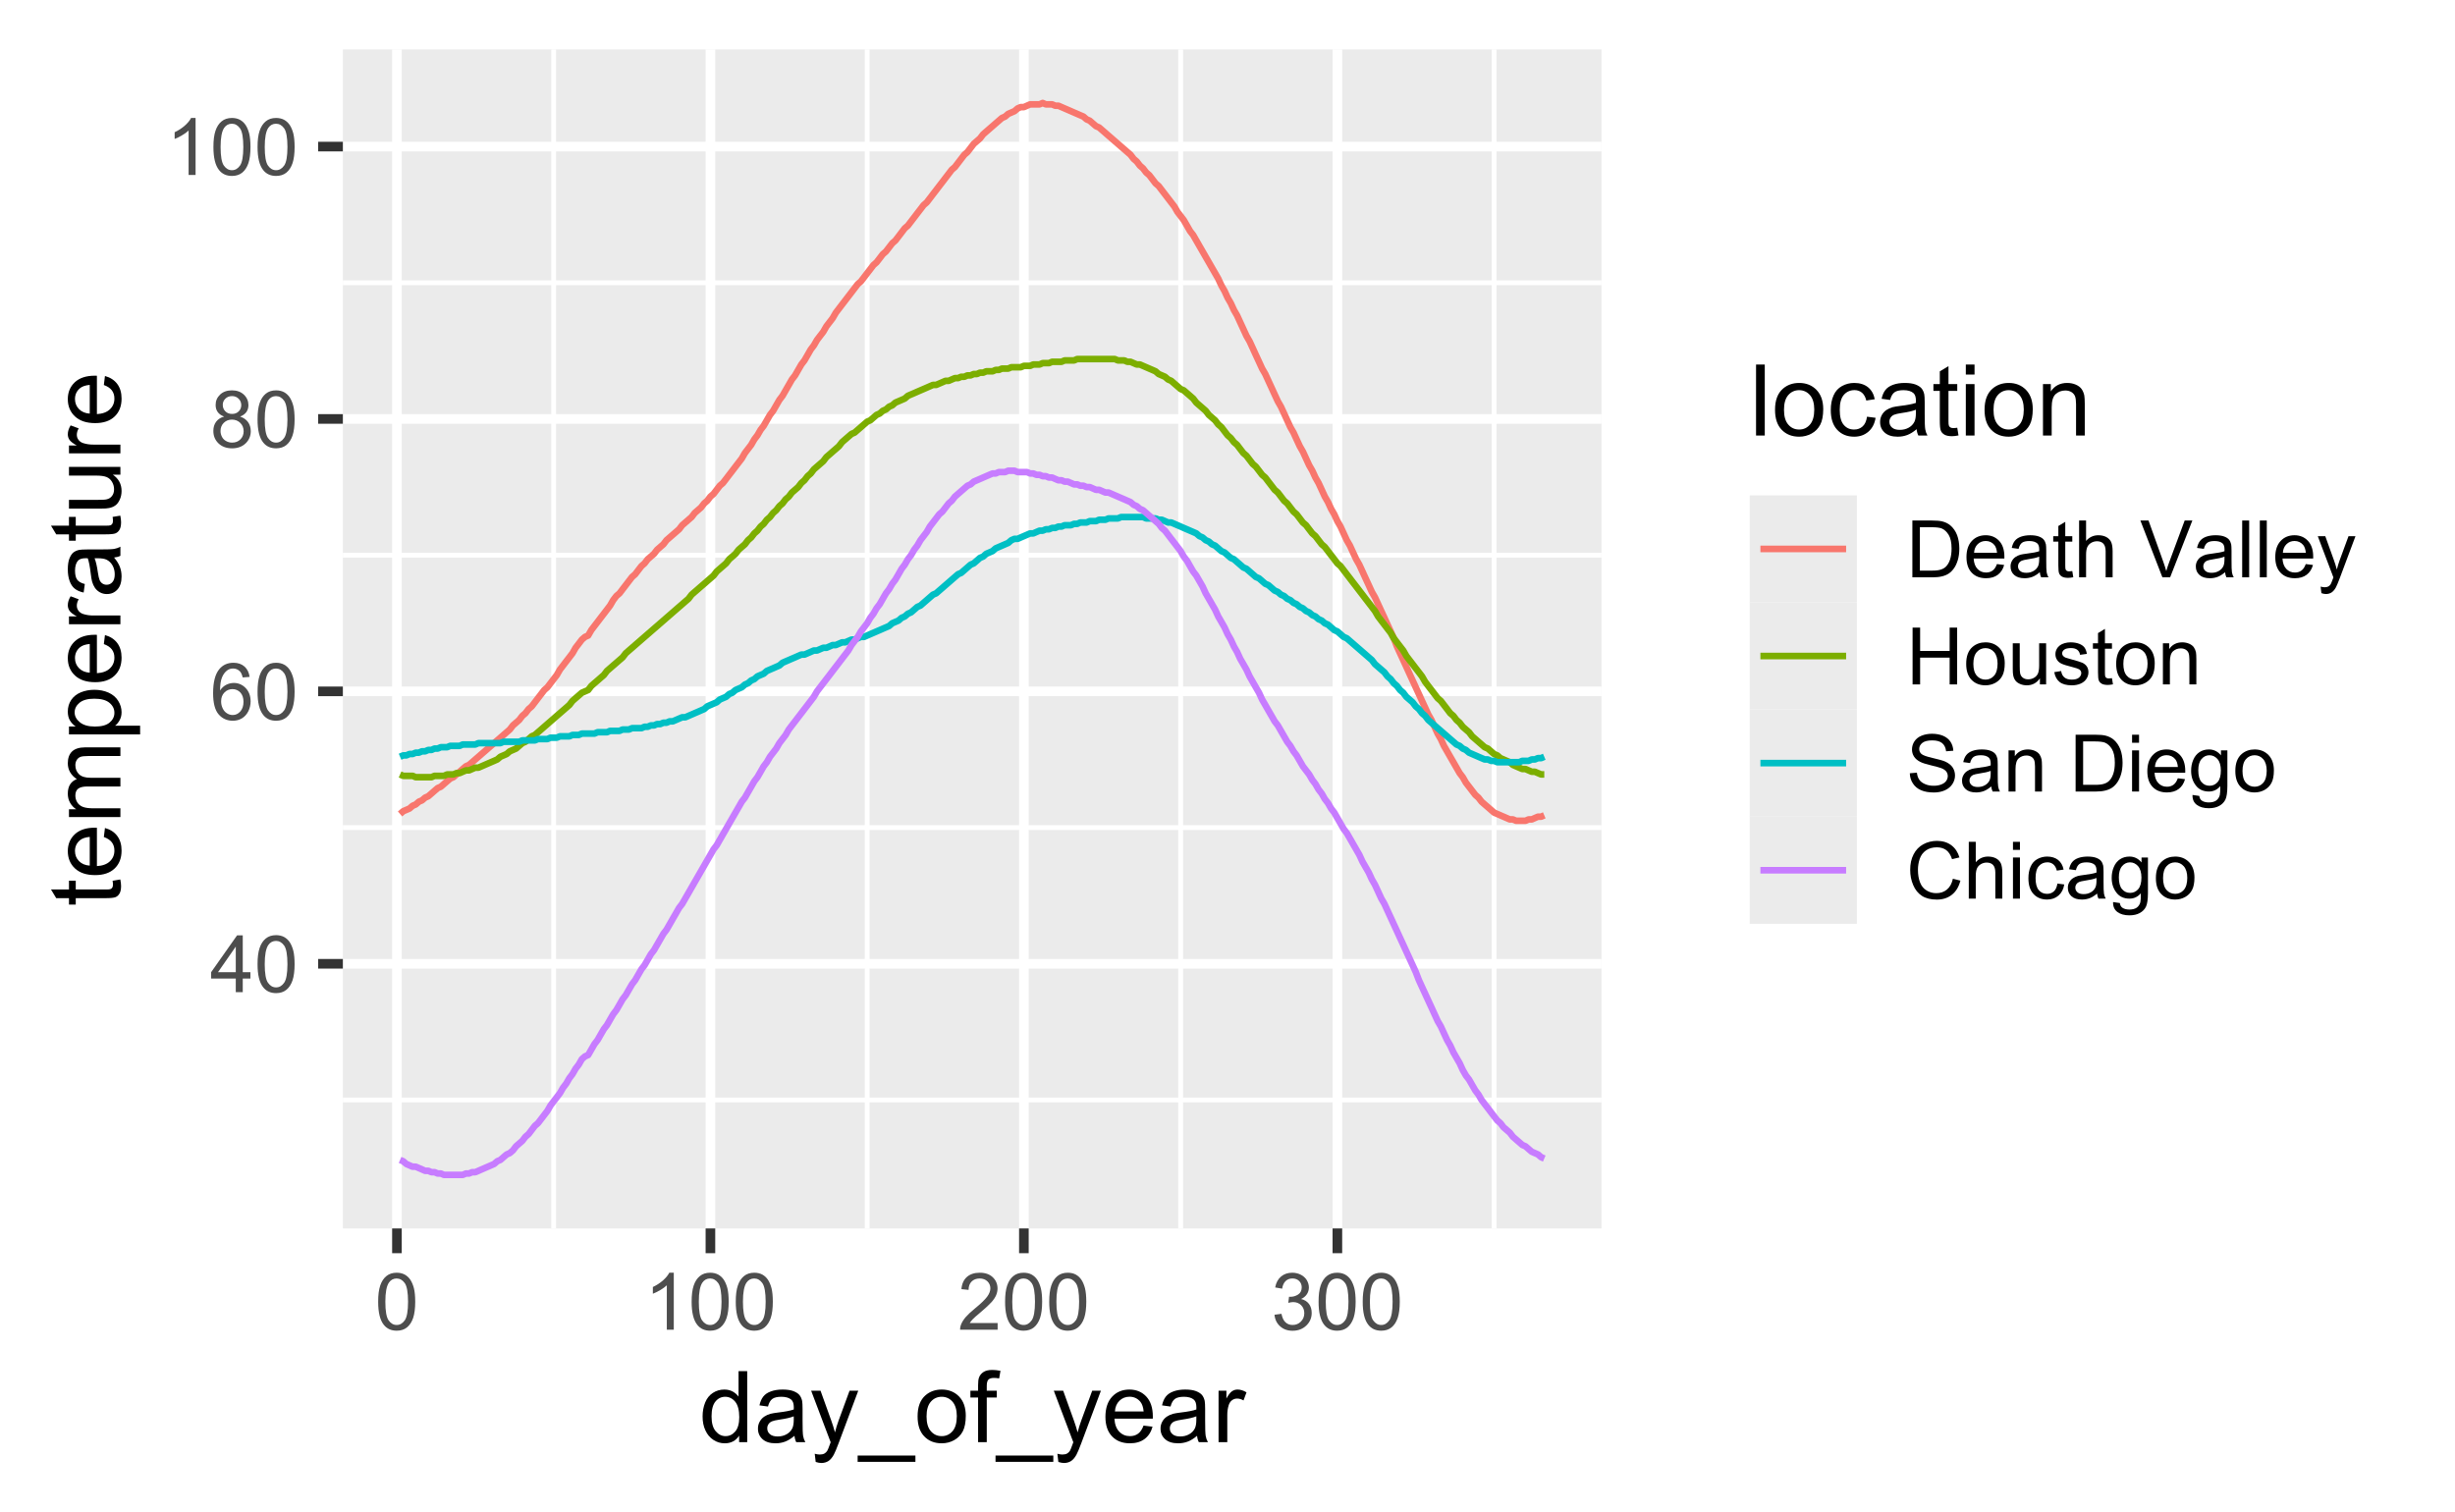 <?xml version="1.0" encoding="UTF-8"?>
<svg xmlns="http://www.w3.org/2000/svg" xmlns:xlink="http://www.w3.org/1999/xlink" width="396pt" height="244pt" viewBox="0 0 396 244" version="1.1">
<defs>
<g>
<symbol overflow="visible" id="glyph0-0">
<path style="stroke:none;" d="M 1.602 0 L 1.602 -8 L 8 -8 L 8 0 Z M 1.801 -0.199 L 7.801 -0.199 L 7.801 -7.801 L 1.801 -7.801 Z M 1.801 -0.199 "/>
</symbol>
<symbol overflow="visible" id="glyph0-1">
<path style="stroke:none;" d="M 4.137 0 L 4.137 -2.195 L 0.164 -2.195 L 0.164 -3.227 L 4.344 -9.164 L 5.262 -9.164 L 5.262 -3.227 L 6.5 -3.227 L 6.5 -2.195 L 5.262 -2.195 L 5.262 0 Z M 4.137 -3.227 L 4.137 -7.355 L 1.27 -3.227 Z M 4.137 -3.227 "/>
</symbol>
<symbol overflow="visible" id="glyph0-2">
<path style="stroke:none;" d="M 0.531 -4.52 C 0.527 -5.598 0.637 -6.469 0.863 -7.133 C 1.082 -7.789 1.414 -8.301 1.859 -8.66 C 2.297 -9.02 2.852 -9.199 3.52 -9.199 C 4.008 -9.199 4.438 -9.098 4.812 -8.902 C 5.18 -8.699 5.488 -8.414 5.73 -8.047 C 5.973 -7.672 6.16 -7.219 6.301 -6.684 C 6.434 -6.148 6.504 -5.426 6.508 -4.52 C 6.504 -3.441 6.395 -2.574 6.176 -1.914 C 5.953 -1.254 5.621 -0.742 5.184 -0.383 C 4.742 -0.023 4.188 0.152 3.52 0.156 C 2.633 0.152 1.938 -0.16 1.438 -0.793 C 0.828 -1.551 0.527 -2.793 0.531 -4.52 Z M 1.688 -4.52 C 1.688 -3.012 1.863 -2.012 2.215 -1.516 C 2.566 -1.016 3 -0.766 3.52 -0.77 C 4.031 -0.766 4.465 -1.016 4.82 -1.52 C 5.172 -2.016 5.348 -3.016 5.352 -4.52 C 5.348 -6.023 5.172 -7.027 4.82 -7.523 C 4.465 -8.02 4.027 -8.266 3.508 -8.27 C 2.988 -8.266 2.574 -8.047 2.27 -7.613 C 1.879 -7.051 1.688 -6.02 1.688 -4.52 Z M 1.688 -4.52 "/>
</symbol>
<symbol overflow="visible" id="glyph0-3">
<path style="stroke:none;" d="M 6.367 -6.918 L 5.25 -6.832 C 5.148 -7.27 5.004 -7.59 4.824 -7.793 C 4.516 -8.113 4.141 -8.273 3.699 -8.273 C 3.34 -8.273 3.027 -8.172 2.758 -7.977 C 2.402 -7.711 2.121 -7.336 1.918 -6.844 C 1.711 -6.348 1.605 -5.641 1.602 -4.727 C 1.867 -5.137 2.199 -5.441 2.594 -5.645 C 2.98 -5.84 3.391 -5.941 3.824 -5.945 C 4.57 -5.941 5.207 -5.664 5.738 -5.117 C 6.262 -4.562 6.527 -3.852 6.531 -2.977 C 6.527 -2.398 6.402 -1.863 6.16 -1.371 C 5.91 -0.879 5.57 -0.5 5.137 -0.238 C 4.703 0.023 4.211 0.152 3.664 0.156 C 2.723 0.152 1.957 -0.191 1.367 -0.879 C 0.773 -1.566 0.48 -2.703 0.48 -4.289 C 0.48 -6.059 0.805 -7.344 1.461 -8.148 C 2.031 -8.848 2.801 -9.199 3.77 -9.199 C 4.488 -9.199 5.078 -8.996 5.539 -8.594 C 5.996 -8.188 6.273 -7.629 6.367 -6.918 Z M 1.773 -2.969 C 1.77 -2.578 1.852 -2.207 2.02 -1.855 C 2.184 -1.5 2.414 -1.23 2.711 -1.047 C 3.004 -0.859 3.316 -0.766 3.645 -0.77 C 4.117 -0.766 4.523 -0.957 4.867 -1.344 C 5.207 -1.723 5.379 -2.246 5.383 -2.906 C 5.379 -3.539 5.211 -4.035 4.875 -4.402 C 4.535 -4.762 4.109 -4.945 3.602 -4.949 C 3.09 -4.945 2.656 -4.762 2.305 -4.402 C 1.945 -4.035 1.77 -3.559 1.773 -2.969 Z M 1.773 -2.969 "/>
</symbol>
<symbol overflow="visible" id="glyph0-4">
<path style="stroke:none;" d="M 2.262 -4.969 C 1.793 -5.141 1.445 -5.383 1.223 -5.699 C 0.996 -6.016 0.883 -6.395 0.887 -6.836 C 0.883 -7.5 1.125 -8.059 1.605 -8.516 C 2.082 -8.969 2.719 -9.199 3.52 -9.199 C 4.316 -9.199 4.961 -8.965 5.449 -8.5 C 5.934 -8.035 6.176 -7.469 6.18 -6.805 C 6.176 -6.375 6.062 -6.008 5.844 -5.695 C 5.617 -5.383 5.281 -5.141 4.832 -4.969 C 5.391 -4.785 5.816 -4.488 6.113 -4.082 C 6.402 -3.672 6.551 -3.184 6.555 -2.617 C 6.551 -1.832 6.273 -1.176 5.723 -0.645 C 5.168 -0.113 4.441 0.152 3.539 0.156 C 2.633 0.152 1.902 -0.113 1.348 -0.645 C 0.793 -1.18 0.516 -1.848 0.52 -2.648 C 0.516 -3.242 0.668 -3.738 0.973 -4.145 C 1.273 -4.543 1.703 -4.82 2.262 -4.969 Z M 2.039 -6.875 C 2.039 -6.438 2.176 -6.086 2.457 -5.812 C 2.73 -5.535 3.094 -5.395 3.543 -5.398 C 3.977 -5.395 4.332 -5.531 4.609 -5.809 C 4.883 -6.078 5.02 -6.414 5.023 -6.812 C 5.02 -7.223 4.879 -7.57 4.594 -7.852 C 4.309 -8.133 3.953 -8.273 3.531 -8.273 C 3.098 -8.273 2.742 -8.133 2.461 -7.859 C 2.18 -7.582 2.039 -7.254 2.039 -6.875 Z M 1.676 -2.645 C 1.676 -2.32 1.75 -2.012 1.902 -1.711 C 2.055 -1.41 2.281 -1.176 2.582 -1.016 C 2.879 -0.848 3.203 -0.766 3.551 -0.77 C 4.086 -0.766 4.527 -0.938 4.879 -1.285 C 5.227 -1.629 5.402 -2.07 5.406 -2.605 C 5.402 -3.145 5.223 -3.594 4.863 -3.949 C 4.504 -4.301 4.051 -4.477 3.512 -4.48 C 2.98 -4.477 2.543 -4.301 2.195 -3.953 C 1.848 -3.602 1.676 -3.164 1.676 -2.645 Z M 1.676 -2.645 "/>
</symbol>
<symbol overflow="visible" id="glyph0-5">
<path style="stroke:none;" d="M 4.77 0 L 3.645 0 L 3.645 -7.168 C 3.371 -6.906 3.016 -6.648 2.578 -6.395 C 2.137 -6.133 1.742 -5.941 1.395 -5.812 L 1.395 -6.898 C 2.02 -7.191 2.566 -7.551 3.043 -7.973 C 3.512 -8.391 3.848 -8.801 4.043 -9.199 L 4.77 -9.199 Z M 4.77 0 "/>
</symbol>
<symbol overflow="visible" id="glyph0-6">
<path style="stroke:none;" d="M 6.445 -1.082 L 6.445 0 L 0.387 0 C 0.379 -0.27 0.422 -0.527 0.52 -0.781 C 0.672 -1.188 0.918 -1.594 1.258 -2 C 1.598 -2.398 2.09 -2.863 2.73 -3.387 C 3.727 -4.203 4.398 -4.848 4.75 -5.328 C 5.098 -5.801 5.273 -6.254 5.273 -6.68 C 5.273 -7.125 5.113 -7.5 4.797 -7.809 C 4.477 -8.113 4.062 -8.266 3.551 -8.27 C 3.008 -8.266 2.574 -8.105 2.25 -7.781 C 1.922 -7.453 1.758 -7 1.758 -6.43 L 0.602 -6.551 C 0.676 -7.41 0.973 -8.066 1.492 -8.52 C 2.008 -8.973 2.703 -9.199 3.574 -9.199 C 4.453 -9.199 5.148 -8.953 5.66 -8.469 C 6.172 -7.977 6.426 -7.375 6.43 -6.656 C 6.426 -6.289 6.352 -5.926 6.203 -5.574 C 6.051 -5.215 5.801 -4.844 5.457 -4.453 C 5.105 -4.062 4.531 -3.523 3.727 -2.844 C 3.047 -2.273 2.609 -1.891 2.422 -1.688 C 2.227 -1.484 2.07 -1.281 1.949 -1.082 Z M 6.445 -1.082 "/>
</symbol>
<symbol overflow="visible" id="glyph0-7">
<path style="stroke:none;" d="M 0.539 -2.418 L 1.664 -2.57 C 1.789 -1.93 2.008 -1.469 2.32 -1.191 C 2.633 -0.906 3.012 -0.766 3.457 -0.77 C 3.984 -0.766 4.43 -0.949 4.797 -1.316 C 5.16 -1.68 5.344 -2.133 5.344 -2.68 C 5.344 -3.195 5.172 -3.621 4.836 -3.957 C 4.496 -4.289 4.07 -4.457 3.551 -4.461 C 3.336 -4.457 3.07 -4.418 2.758 -4.336 L 2.883 -5.324 C 2.953 -5.312 3.012 -5.309 3.062 -5.312 C 3.539 -5.309 3.969 -5.434 4.355 -5.688 C 4.734 -5.934 4.926 -6.32 4.93 -6.844 C 4.926 -7.254 4.789 -7.594 4.512 -7.867 C 4.23 -8.137 3.867 -8.273 3.43 -8.273 C 2.988 -8.273 2.625 -8.133 2.336 -7.859 C 2.043 -7.582 1.855 -7.172 1.773 -6.625 L 0.648 -6.824 C 0.785 -7.578 1.098 -8.164 1.586 -8.578 C 2.074 -8.992 2.68 -9.199 3.406 -9.199 C 3.902 -9.199 4.363 -9.09 4.785 -8.875 C 5.203 -8.66 5.523 -8.367 5.75 -8 C 5.969 -7.625 6.082 -7.234 6.086 -6.82 C 6.082 -6.422 5.977 -6.059 5.766 -5.738 C 5.555 -5.41 5.238 -5.152 4.824 -4.961 C 5.363 -4.832 5.785 -4.574 6.086 -4.184 C 6.387 -3.789 6.539 -3.297 6.539 -2.707 C 6.539 -1.906 6.246 -1.227 5.664 -0.672 C 5.078 -0.113 4.34 0.164 3.449 0.164 C 2.641 0.164 1.973 -0.074 1.445 -0.555 C 0.91 -1.031 0.609 -1.652 0.539 -2.418 Z M 0.539 -2.418 "/>
</symbol>
<symbol overflow="visible" id="glyph0-8">
<path style="stroke:none;" d="M 0.988 0 L 0.988 -9.164 L 4.145 -9.164 C 4.852 -9.164 5.395 -9.117 5.773 -9.031 C 6.297 -8.906 6.746 -8.688 7.117 -8.375 C 7.598 -7.961 7.961 -7.441 8.203 -6.809 C 8.441 -6.172 8.559 -5.445 8.562 -4.633 C 8.559 -3.934 8.477 -3.316 8.316 -2.781 C 8.152 -2.242 7.945 -1.797 7.691 -1.445 C 7.438 -1.09 7.16 -0.812 6.859 -0.613 C 6.555 -0.41 6.191 -0.258 5.766 -0.156 C 5.336 -0.051 4.844 0 4.293 0 Z M 2.199 -1.082 L 4.156 -1.082 C 4.758 -1.078 5.234 -1.133 5.578 -1.25 C 5.922 -1.359 6.195 -1.52 6.398 -1.727 C 6.688 -2.012 6.91 -2.398 7.07 -2.883 C 7.23 -3.367 7.312 -3.953 7.312 -4.648 C 7.312 -5.602 7.152 -6.34 6.84 -6.859 C 6.52 -7.371 6.141 -7.715 5.695 -7.895 C 5.367 -8.016 4.844 -8.078 4.125 -8.082 L 2.199 -8.082 Z M 2.199 -1.082 "/>
</symbol>
<symbol overflow="visible" id="glyph0-9">
<path style="stroke:none;" d="M 5.387 -2.137 L 6.551 -1.992 C 6.363 -1.312 6.023 -0.785 5.531 -0.414 C 5.035 -0.039 4.402 0.145 3.633 0.148 C 2.66 0.145 1.887 -0.148 1.32 -0.746 C 0.75 -1.34 0.469 -2.18 0.469 -3.262 C 0.469 -4.375 0.754 -5.242 1.332 -5.863 C 1.902 -6.477 2.648 -6.785 3.57 -6.789 C 4.453 -6.785 5.18 -6.484 5.742 -5.883 C 6.305 -5.277 6.586 -4.426 6.586 -3.332 C 6.586 -3.262 6.582 -3.16 6.582 -3.031 L 1.633 -3.031 C 1.672 -2.297 1.879 -1.738 2.25 -1.355 C 2.617 -0.965 3.078 -0.773 3.637 -0.773 C 4.047 -0.773 4.398 -0.879 4.695 -1.098 C 4.984 -1.312 5.215 -1.66 5.387 -2.137 Z M 1.695 -3.957 L 5.398 -3.957 C 5.344 -4.512 5.203 -4.93 4.977 -5.211 C 4.613 -5.641 4.148 -5.859 3.582 -5.863 C 3.059 -5.859 2.625 -5.688 2.277 -5.344 C 1.922 -4.996 1.727 -4.531 1.695 -3.957 Z M 1.695 -3.957 "/>
</symbol>
<symbol overflow="visible" id="glyph0-10">
<path style="stroke:none;" d="M 5.176 -0.82 C 4.754 -0.465 4.355 -0.215 3.973 -0.07 C 3.586 0.074 3.172 0.145 2.73 0.148 C 2 0.145 1.438 -0.027 1.047 -0.383 C 0.652 -0.734 0.457 -1.191 0.461 -1.75 C 0.457 -2.074 0.531 -2.371 0.684 -2.641 C 0.828 -2.906 1.023 -3.121 1.266 -3.285 C 1.504 -3.445 1.773 -3.57 2.074 -3.656 C 2.293 -3.711 2.625 -3.766 3.074 -3.824 C 3.98 -3.93 4.648 -4.059 5.082 -4.211 C 5.082 -4.363 5.086 -4.461 5.086 -4.508 C 5.086 -4.961 4.98 -5.285 4.77 -5.477 C 4.48 -5.727 4.051 -5.852 3.488 -5.855 C 2.957 -5.852 2.566 -5.762 2.316 -5.578 C 2.059 -5.391 1.875 -5.062 1.758 -4.594 L 0.656 -4.742 C 0.754 -5.211 0.918 -5.594 1.148 -5.883 C 1.375 -6.172 1.703 -6.395 2.141 -6.555 C 2.57 -6.707 3.074 -6.785 3.648 -6.789 C 4.215 -6.785 4.676 -6.719 5.031 -6.586 C 5.383 -6.453 5.645 -6.285 5.812 -6.082 C 5.977 -5.879 6.094 -5.625 6.164 -5.32 C 6.199 -5.125 6.215 -4.777 6.219 -4.281 L 6.219 -2.781 C 6.215 -1.73 6.238 -1.07 6.289 -0.797 C 6.336 -0.52 6.434 -0.254 6.574 0 L 5.398 0 C 5.281 -0.234 5.207 -0.508 5.176 -0.82 Z M 5.082 -3.332 C 4.668 -3.164 4.055 -3.023 3.242 -2.906 C 2.777 -2.836 2.453 -2.758 2.262 -2.68 C 2.07 -2.594 1.922 -2.473 1.82 -2.312 C 1.715 -2.152 1.664 -1.977 1.664 -1.781 C 1.664 -1.48 1.777 -1.23 2.004 -1.031 C 2.23 -0.828 2.562 -0.727 3 -0.73 C 3.43 -0.727 3.812 -0.82 4.156 -1.016 C 4.492 -1.203 4.742 -1.465 4.898 -1.793 C 5.02 -2.047 5.078 -2.422 5.082 -2.918 Z M 5.082 -3.332 "/>
</symbol>
<symbol overflow="visible" id="glyph0-11">
<path style="stroke:none;" d="M 3.301 -1.008 L 3.461 -0.012 C 3.145 0.051 2.863 0.082 2.613 0.086 C 2.203 0.082 1.883 0.02 1.66 -0.105 C 1.434 -0.234 1.277 -0.402 1.188 -0.613 C 1.094 -0.82 1.047 -1.266 1.051 -1.945 L 1.051 -5.762 L 0.227 -5.762 L 0.227 -6.637 L 1.051 -6.637 L 1.051 -8.281 L 2.168 -8.957 L 2.168 -6.637 L 3.301 -6.637 L 3.301 -5.762 L 2.168 -5.762 L 2.168 -1.883 C 2.168 -1.555 2.188 -1.348 2.227 -1.262 C 2.266 -1.168 2.328 -1.098 2.422 -1.043 C 2.508 -0.988 2.637 -0.961 2.805 -0.961 C 2.926 -0.961 3.09 -0.977 3.301 -1.008 Z M 3.301 -1.008 "/>
</symbol>
<symbol overflow="visible" id="glyph0-12">
<path style="stroke:none;" d="M 0.844 0 L 0.844 -9.164 L 1.969 -9.164 L 1.969 -5.875 C 2.492 -6.48 3.152 -6.785 3.957 -6.789 C 4.445 -6.785 4.875 -6.688 5.238 -6.496 C 5.598 -6.301 5.855 -6.031 6.016 -5.691 C 6.168 -5.348 6.246 -4.855 6.25 -4.207 L 6.25 0 L 5.125 0 L 5.125 -4.207 C 5.121 -4.77 5 -5.176 4.758 -5.434 C 4.516 -5.688 4.172 -5.816 3.727 -5.82 C 3.391 -5.816 3.074 -5.73 2.785 -5.559 C 2.488 -5.383 2.281 -5.148 2.156 -4.855 C 2.031 -4.559 1.969 -4.152 1.969 -3.633 L 1.969 0 Z M 0.844 0 "/>
</symbol>
<symbol overflow="visible" id="glyph0-13">
<path style="stroke:none;" d=""/>
</symbol>
<symbol overflow="visible" id="glyph0-14">
<path style="stroke:none;" d="M 3.605 0 L 0.055 -9.164 L 1.367 -9.164 L 3.75 -2.508 C 3.941 -1.973 4.102 -1.473 4.23 -1.008 C 4.371 -1.508 4.535 -2.008 4.727 -2.508 L 7.199 -9.164 L 8.438 -9.164 L 4.852 0 Z M 3.605 0 "/>
</symbol>
<symbol overflow="visible" id="glyph0-15">
<path style="stroke:none;" d="M 0.82 0 L 0.82 -9.164 L 1.945 -9.164 L 1.945 0 Z M 0.82 0 "/>
</symbol>
<symbol overflow="visible" id="glyph0-16">
<path style="stroke:none;" d="M 0.793 2.555 L 0.668 1.5 C 0.914 1.566 1.129 1.598 1.312 1.602 C 1.562 1.598 1.762 1.559 1.91 1.477 C 2.059 1.391 2.18 1.273 2.281 1.125 C 2.348 1.012 2.465 0.73 2.625 0.289 C 2.645 0.223 2.676 0.133 2.727 0.012 L 0.207 -6.637 L 1.418 -6.637 L 2.801 -2.793 C 2.98 -2.305 3.141 -1.793 3.281 -1.258 C 3.41 -1.77 3.562 -2.273 3.742 -2.77 L 5.164 -6.637 L 6.289 -6.637 L 3.762 0.113 C 3.488 0.84 3.277 1.344 3.133 1.617 C 2.93 1.988 2.699 2.258 2.441 2.434 C 2.18 2.605 1.871 2.695 1.52 2.695 C 1.301 2.695 1.059 2.648 0.793 2.555 Z M 0.793 2.555 "/>
</symbol>
<symbol overflow="visible" id="glyph0-17">
<path style="stroke:none;" d="M 1.023 0 L 1.023 -9.164 L 2.238 -9.164 L 2.238 -5.398 L 7 -5.398 L 7 -9.164 L 8.211 -9.164 L 8.211 0 L 7 0 L 7 -4.32 L 2.238 -4.32 L 2.238 0 Z M 1.023 0 "/>
</symbol>
<symbol overflow="visible" id="glyph0-18">
<path style="stroke:none;" d="M 0.426 -3.32 C 0.422 -4.547 0.762 -5.457 1.449 -6.051 C 2.016 -6.539 2.715 -6.785 3.539 -6.789 C 4.449 -6.785 5.191 -6.484 5.773 -5.891 C 6.352 -5.289 6.645 -4.465 6.645 -3.414 C 6.645 -2.559 6.516 -1.887 6.258 -1.398 C 6 -0.906 5.625 -0.527 5.141 -0.258 C 4.648 0.012 4.117 0.145 3.539 0.148 C 2.609 0.145 1.855 -0.148 1.285 -0.742 C 0.707 -1.336 0.422 -2.195 0.426 -3.32 Z M 1.582 -3.32 C 1.582 -2.465 1.766 -1.828 2.137 -1.406 C 2.508 -0.984 2.977 -0.773 3.539 -0.773 C 4.094 -0.773 4.555 -0.984 4.93 -1.41 C 5.297 -1.836 5.484 -2.484 5.488 -3.355 C 5.484 -4.172 5.297 -4.793 4.926 -5.219 C 4.551 -5.641 4.09 -5.852 3.539 -5.855 C 2.977 -5.852 2.508 -5.641 2.137 -5.223 C 1.766 -4.801 1.582 -4.168 1.582 -3.32 Z M 1.582 -3.32 "/>
</symbol>
<symbol overflow="visible" id="glyph0-19">
<path style="stroke:none;" d="M 5.195 0 L 5.195 -0.977 C 4.676 -0.227 3.973 0.145 3.086 0.148 C 2.691 0.145 2.324 0.074 1.988 -0.074 C 1.645 -0.223 1.395 -0.41 1.234 -0.641 C 1.066 -0.863 0.949 -1.145 0.887 -1.477 C 0.84 -1.695 0.82 -2.043 0.82 -2.523 L 0.82 -6.637 L 1.945 -6.637 L 1.945 -2.957 C 1.945 -2.367 1.965 -1.973 2.012 -1.77 C 2.078 -1.473 2.23 -1.238 2.461 -1.07 C 2.688 -0.902 2.969 -0.82 3.312 -0.82 C 3.648 -0.82 3.965 -0.906 4.262 -1.078 C 4.555 -1.25 4.766 -1.484 4.891 -1.781 C 5.012 -2.078 5.074 -2.512 5.074 -3.082 L 5.074 -6.637 L 6.199 -6.637 L 6.199 0 Z M 5.195 0 "/>
</symbol>
<symbol overflow="visible" id="glyph0-20">
<path style="stroke:none;" d="M 0.395 -1.98 L 1.508 -2.156 C 1.566 -1.711 1.742 -1.367 2.027 -1.129 C 2.312 -0.891 2.711 -0.773 3.227 -0.773 C 3.738 -0.773 4.121 -0.879 4.375 -1.09 C 4.621 -1.301 4.746 -1.547 4.75 -1.832 C 4.746 -2.082 4.637 -2.281 4.418 -2.43 C 4.262 -2.527 3.879 -2.656 3.27 -2.812 C 2.441 -3.02 1.867 -3.199 1.551 -3.352 C 1.23 -3.504 0.988 -3.715 0.828 -3.984 C 0.66 -4.25 0.578 -4.547 0.582 -4.875 C 0.578 -5.172 0.648 -5.445 0.785 -5.695 C 0.918 -5.945 1.102 -6.152 1.336 -6.324 C 1.512 -6.449 1.75 -6.559 2.055 -6.652 C 2.355 -6.738 2.68 -6.785 3.023 -6.789 C 3.543 -6.785 4 -6.711 4.395 -6.562 C 4.789 -6.41 5.078 -6.207 5.27 -5.953 C 5.453 -5.695 5.582 -5.352 5.656 -4.926 L 4.555 -4.773 C 4.5 -5.113 4.355 -5.379 4.121 -5.574 C 3.879 -5.762 3.543 -5.859 3.105 -5.863 C 2.59 -5.859 2.219 -5.773 2 -5.605 C 1.773 -5.434 1.664 -5.234 1.668 -5.008 C 1.664 -4.859 1.711 -4.727 1.805 -4.613 C 1.898 -4.488 2.043 -4.391 2.238 -4.312 C 2.348 -4.27 2.676 -4.172 3.23 -4.023 C 4.023 -3.809 4.578 -3.637 4.895 -3.504 C 5.207 -3.367 5.457 -3.168 5.637 -2.91 C 5.816 -2.648 5.906 -2.328 5.906 -1.949 C 5.906 -1.57 5.797 -1.219 5.578 -0.891 C 5.359 -0.559 5.043 -0.301 4.629 -0.121 C 4.215 0.059 3.746 0.145 3.23 0.148 C 2.363 0.145 1.707 -0.031 1.258 -0.387 C 0.805 -0.746 0.516 -1.277 0.395 -1.98 Z M 0.395 -1.98 "/>
</symbol>
<symbol overflow="visible" id="glyph0-21">
<path style="stroke:none;" d="M 0.844 0 L 0.844 -6.637 L 1.855 -6.637 L 1.855 -5.695 C 2.34 -6.422 3.043 -6.785 3.969 -6.789 C 4.367 -6.785 4.734 -6.711 5.07 -6.57 C 5.402 -6.422 5.656 -6.234 5.824 -6.004 C 5.988 -5.77 6.105 -5.492 6.176 -5.176 C 6.215 -4.965 6.234 -4.602 6.238 -4.082 L 6.238 0 L 5.113 0 L 5.113 -4.039 C 5.109 -4.492 5.066 -4.836 4.98 -5.066 C 4.895 -5.289 4.738 -5.469 4.516 -5.609 C 4.289 -5.742 4.027 -5.812 3.73 -5.812 C 3.25 -5.812 2.836 -5.66 2.488 -5.355 C 2.141 -5.051 1.969 -4.473 1.969 -3.625 L 1.969 0 Z M 0.844 0 "/>
</symbol>
<symbol overflow="visible" id="glyph0-22">
<path style="stroke:none;" d="M 0.574 -2.945 L 1.719 -3.043 C 1.77 -2.582 1.898 -2.207 2.098 -1.914 C 2.293 -1.621 2.598 -1.383 3.02 -1.203 C 3.434 -1.016 3.902 -0.926 4.426 -0.93 C 4.883 -0.926 5.293 -0.996 5.648 -1.137 C 6 -1.273 6.262 -1.461 6.438 -1.703 C 6.609 -1.941 6.695 -2.203 6.699 -2.488 C 6.695 -2.773 6.613 -3.023 6.449 -3.238 C 6.281 -3.453 6.008 -3.633 5.625 -3.781 C 5.379 -3.875 4.832 -4.023 3.992 -4.227 C 3.148 -4.426 2.562 -4.617 2.227 -4.801 C 1.789 -5.027 1.461 -5.312 1.246 -5.652 C 1.031 -5.992 0.926 -6.371 0.926 -6.793 C 0.926 -7.254 1.055 -7.688 1.316 -8.09 C 1.578 -8.492 1.961 -8.797 2.469 -9.008 C 2.969 -9.211 3.531 -9.316 4.148 -9.32 C 4.828 -9.316 5.426 -9.207 5.945 -8.992 C 6.465 -8.77 6.863 -8.445 7.145 -8.023 C 7.418 -7.594 7.57 -7.113 7.594 -6.582 L 6.43 -6.492 C 6.363 -7.07 6.152 -7.508 5.797 -7.805 C 5.434 -8.102 4.902 -8.25 4.199 -8.25 C 3.465 -8.25 2.93 -8.113 2.598 -7.848 C 2.258 -7.574 2.09 -7.25 2.094 -6.875 C 2.09 -6.543 2.211 -6.273 2.449 -6.062 C 2.684 -5.848 3.293 -5.629 4.277 -5.406 C 5.262 -5.184 5.938 -4.988 6.305 -4.824 C 6.836 -4.574 7.227 -4.266 7.484 -3.891 C 7.734 -3.512 7.863 -3.074 7.867 -2.586 C 7.863 -2.094 7.723 -1.637 7.449 -1.207 C 7.168 -0.777 6.77 -0.441 6.246 -0.203 C 5.723 0.035 5.133 0.152 4.48 0.156 C 3.648 0.152 2.953 0.035 2.395 -0.207 C 1.832 -0.445 1.395 -0.809 1.078 -1.297 C 0.758 -1.777 0.59 -2.328 0.574 -2.945 Z M 0.574 -2.945 "/>
</symbol>
<symbol overflow="visible" id="glyph0-23">
<path style="stroke:none;" d="M 0.852 -7.867 L 0.852 -9.164 L 1.977 -9.164 L 1.977 -7.867 Z M 0.852 0 L 0.852 -6.637 L 1.977 -6.637 L 1.977 0 Z M 0.852 0 "/>
</symbol>
<symbol overflow="visible" id="glyph0-24">
<path style="stroke:none;" d="M 0.637 0.551 L 1.73 0.711 C 1.773 1.047 1.902 1.293 2.113 1.449 C 2.391 1.652 2.773 1.758 3.258 1.762 C 3.777 1.758 4.176 1.652 4.461 1.449 C 4.742 1.238 4.938 0.949 5.039 0.574 C 5.094 0.344 5.117 -0.137 5.117 -0.867 C 4.625 -0.289 4.016 0 3.281 0 C 2.367 0 1.66 -0.328 1.164 -0.988 C 0.66 -1.645 0.41 -2.434 0.414 -3.355 C 0.41 -3.984 0.523 -4.57 0.758 -5.109 C 0.984 -5.645 1.316 -6.059 1.754 -6.352 C 2.184 -6.641 2.695 -6.785 3.289 -6.789 C 4.066 -6.785 4.715 -6.469 5.227 -5.836 L 5.227 -6.637 L 6.262 -6.637 L 6.262 -0.898 C 6.258 0.133 6.152 0.859 5.945 1.297 C 5.734 1.727 5.402 2.07 4.945 2.32 C 4.488 2.57 3.926 2.695 3.262 2.695 C 2.469 2.695 1.828 2.516 1.344 2.16 C 0.852 1.801 0.617 1.266 0.637 0.551 Z M 1.57 -3.438 C 1.57 -2.566 1.742 -1.93 2.086 -1.531 C 2.43 -1.125 2.863 -0.926 3.387 -0.93 C 3.902 -0.926 4.336 -1.125 4.688 -1.527 C 5.035 -1.922 5.207 -2.547 5.211 -3.398 C 5.207 -4.211 5.027 -4.82 4.672 -5.234 C 4.309 -5.645 3.875 -5.852 3.367 -5.855 C 2.863 -5.852 2.438 -5.648 2.094 -5.246 C 1.742 -4.836 1.57 -4.234 1.57 -3.438 Z M 1.57 -3.438 "/>
</symbol>
<symbol overflow="visible" id="glyph0-25">
<path style="stroke:none;" d="M 7.523 -3.211 L 8.738 -2.906 C 8.48 -1.91 8.023 -1.148 7.363 -0.629 C 6.703 -0.105 5.898 0.152 4.945 0.156 C 3.953 0.152 3.148 -0.047 2.531 -0.445 C 1.914 -0.848 1.441 -1.43 1.121 -2.191 C 0.793 -2.953 0.633 -3.77 0.637 -4.648 C 0.633 -5.602 0.816 -6.434 1.184 -7.145 C 1.547 -7.852 2.062 -8.395 2.738 -8.766 C 3.41 -9.133 4.152 -9.316 4.961 -9.32 C 5.875 -9.316 6.645 -9.082 7.273 -8.617 C 7.895 -8.148 8.332 -7.492 8.582 -6.648 L 7.387 -6.367 C 7.172 -7.031 6.863 -7.516 6.461 -7.824 C 6.055 -8.125 5.547 -8.277 4.938 -8.281 C 4.23 -8.277 3.641 -8.109 3.172 -7.773 C 2.695 -7.434 2.363 -6.98 2.172 -6.414 C 1.98 -5.844 1.887 -5.258 1.887 -4.656 C 1.887 -3.875 2 -3.195 2.227 -2.613 C 2.453 -2.031 2.805 -1.598 3.289 -1.312 C 3.766 -1.023 4.285 -0.879 4.844 -0.883 C 5.52 -0.879 6.094 -1.074 6.566 -1.469 C 7.035 -1.855 7.355 -2.438 7.523 -3.211 Z M 7.523 -3.211 "/>
</symbol>
<symbol overflow="visible" id="glyph0-26">
<path style="stroke:none;" d="M 5.176 -2.43 L 6.281 -2.289 C 6.16 -1.523 5.848 -0.926 5.352 -0.496 C 4.852 -0.066 4.242 0.145 3.52 0.148 C 2.609 0.145 1.879 -0.148 1.328 -0.742 C 0.773 -1.332 0.496 -2.184 0.5 -3.293 C 0.496 -4.008 0.617 -4.633 0.855 -5.172 C 1.09 -5.707 1.449 -6.109 1.938 -6.383 C 2.422 -6.648 2.949 -6.785 3.523 -6.789 C 4.242 -6.785 4.832 -6.602 5.293 -6.242 C 5.746 -5.875 6.043 -5.359 6.176 -4.688 L 5.082 -4.52 C 4.973 -4.961 4.789 -5.297 4.527 -5.523 C 4.262 -5.746 3.941 -5.859 3.57 -5.863 C 3 -5.859 2.539 -5.656 2.188 -5.254 C 1.828 -4.844 1.652 -4.199 1.656 -3.324 C 1.652 -2.43 1.824 -1.781 2.168 -1.379 C 2.508 -0.973 2.953 -0.773 3.508 -0.773 C 3.945 -0.773 4.312 -0.906 4.609 -1.18 C 4.902 -1.445 5.09 -1.863 5.176 -2.43 Z M 5.176 -2.43 "/>
</symbol>
<symbol overflow="visible" id="glyph1-0">
<path style="stroke:none;" d="M 2 0 L 2 -10 L 10 -10 L 10 0 Z M 2.25 -0.25 L 9.75 -0.25 L 9.75 -9.75 L 2.25 -9.75 Z M 2.25 -0.25 "/>
</symbol>
<symbol overflow="visible" id="glyph1-1">
<path style="stroke:none;" d="M 6.438 0 L 6.438 -1.047 C 5.91 -0.223 5.137 0.188 4.117 0.188 C 3.453 0.188 2.844 0.008 2.293 -0.359 C 1.734 -0.719 1.305 -1.23 1.004 -1.887 C 0.695 -2.539 0.543 -3.289 0.547 -4.141 C 0.543 -4.965 0.684 -5.715 0.961 -6.395 C 1.234 -7.066 1.648 -7.586 2.203 -7.945 C 2.754 -8.305 3.371 -8.484 4.055 -8.484 C 4.555 -8.484 5 -8.379 5.391 -8.168 C 5.781 -7.957 6.098 -7.68 6.344 -7.344 L 6.344 -11.453 L 7.742 -11.453 L 7.742 0 Z M 1.992 -4.141 C 1.992 -3.074 2.215 -2.281 2.664 -1.758 C 3.109 -1.23 3.637 -0.965 4.25 -0.969 C 4.859 -0.965 5.383 -1.219 5.816 -1.723 C 6.242 -2.223 6.457 -2.988 6.461 -4.023 C 6.457 -5.156 6.238 -5.988 5.805 -6.523 C 5.363 -7.051 4.824 -7.316 4.188 -7.32 C 3.559 -7.316 3.035 -7.062 2.621 -6.555 C 2.199 -6.043 1.992 -5.238 1.992 -4.141 Z M 1.992 -4.141 "/>
</symbol>
<symbol overflow="visible" id="glyph1-2">
<path style="stroke:none;" d="M 6.469 -1.023 C 5.945 -0.578 5.441 -0.266 4.965 -0.086 C 4.48 0.098 3.965 0.188 3.414 0.188 C 2.5 0.188 1.801 -0.035 1.312 -0.48 C 0.82 -0.926 0.574 -1.492 0.578 -2.188 C 0.574 -2.59 0.668 -2.961 0.855 -3.301 C 1.039 -3.633 1.281 -3.902 1.582 -4.109 C 1.879 -4.309 2.215 -4.465 2.594 -4.57 C 2.867 -4.641 3.285 -4.711 3.844 -4.781 C 4.977 -4.914 5.812 -5.074 6.352 -5.266 C 6.355 -5.457 6.355 -5.578 6.359 -5.633 C 6.355 -6.203 6.223 -6.609 5.961 -6.844 C 5.598 -7.16 5.066 -7.316 4.359 -7.32 C 3.695 -7.316 3.207 -7.203 2.895 -6.973 C 2.578 -6.738 2.344 -6.328 2.195 -5.742 L 0.82 -5.93 C 0.945 -6.516 1.148 -6.988 1.438 -7.355 C 1.719 -7.715 2.133 -7.996 2.68 -8.191 C 3.219 -8.387 3.848 -8.484 4.562 -8.484 C 5.27 -8.484 5.844 -8.398 6.289 -8.234 C 6.727 -8.062 7.055 -7.855 7.266 -7.605 C 7.473 -7.352 7.617 -7.031 7.703 -6.648 C 7.746 -6.406 7.77 -5.973 7.773 -5.352 L 7.773 -3.477 C 7.77 -2.164 7.801 -1.34 7.863 -0.996 C 7.922 -0.648 8.039 -0.316 8.219 0 L 6.75 0 C 6.602 -0.289 6.508 -0.629 6.469 -1.023 Z M 6.352 -4.164 C 5.84 -3.953 5.074 -3.777 4.055 -3.633 C 3.477 -3.547 3.066 -3.453 2.828 -3.352 C 2.586 -3.246 2.402 -3.094 2.273 -2.895 C 2.141 -2.691 2.074 -2.469 2.078 -2.227 C 2.074 -1.852 2.215 -1.539 2.504 -1.289 C 2.785 -1.039 3.203 -0.914 3.75 -0.914 C 4.289 -0.914 4.77 -1.031 5.195 -1.27 C 5.613 -1.504 5.922 -1.828 6.125 -2.242 C 6.273 -2.559 6.352 -3.027 6.352 -3.648 Z M 6.352 -4.164 "/>
</symbol>
<symbol overflow="visible" id="glyph1-3">
<path style="stroke:none;" d="M 0.992 3.195 L 0.836 1.875 C 1.141 1.957 1.41 1.996 1.641 2 C 1.953 1.996 2.203 1.945 2.391 1.844 C 2.578 1.738 2.73 1.594 2.852 1.406 C 2.938 1.266 3.082 0.914 3.281 0.359 C 3.305 0.277 3.344 0.164 3.406 0.016 L 0.258 -8.297 L 1.773 -8.297 L 3.5 -3.492 C 3.719 -2.883 3.922 -2.242 4.102 -1.57 C 4.262 -2.215 4.453 -2.844 4.68 -3.461 L 6.453 -8.297 L 7.859 -8.297 L 4.703 0.141 C 4.363 1.051 4.102 1.676 3.914 2.023 C 3.664 2.484 3.375 2.824 3.055 3.043 C 2.727 3.254 2.344 3.363 1.898 3.367 C 1.625 3.363 1.32 3.305 0.992 3.195 Z M 0.992 3.195 "/>
</symbol>
<symbol overflow="visible" id="glyph1-4">
<path style="stroke:none;" d="M -0.242 3.18 L -0.242 2.164 L 9.078 2.164 L 9.078 3.18 Z M -0.242 3.18 "/>
</symbol>
<symbol overflow="visible" id="glyph1-5">
<path style="stroke:none;" d="M 0.531 -4.148 C 0.527 -5.684 0.953 -6.82 1.812 -7.562 C 2.523 -8.176 3.395 -8.484 4.422 -8.484 C 5.559 -8.484 6.492 -8.109 7.219 -7.363 C 7.941 -6.613 8.301 -5.582 8.305 -4.266 C 8.301 -3.195 8.141 -2.355 7.824 -1.746 C 7.5 -1.133 7.035 -0.656 6.426 -0.32 C 5.812 0.02 5.145 0.188 4.422 0.188 C 3.258 0.188 2.32 -0.184 1.605 -0.93 C 0.887 -1.672 0.527 -2.746 0.531 -4.148 Z M 1.977 -4.148 C 1.973 -3.086 2.207 -2.289 2.672 -1.762 C 3.133 -1.23 3.715 -0.965 4.422 -0.969 C 5.117 -0.965 5.699 -1.23 6.164 -1.766 C 6.625 -2.293 6.855 -3.105 6.859 -4.195 C 6.855 -5.219 6.621 -5.996 6.16 -6.527 C 5.691 -7.055 5.113 -7.316 4.422 -7.32 C 3.715 -7.316 3.133 -7.055 2.672 -6.531 C 2.207 -6.004 1.973 -5.211 1.977 -4.148 Z M 1.977 -4.148 "/>
</symbol>
<symbol overflow="visible" id="glyph1-6">
<path style="stroke:none;" d="M 1.391 0 L 1.391 -7.203 L 0.148 -7.203 L 0.148 -8.297 L 1.391 -8.297 L 1.391 -9.18 C 1.387 -9.734 1.438 -10.148 1.539 -10.422 C 1.672 -10.785 1.91 -11.082 2.254 -11.309 C 2.594 -11.535 3.07 -11.648 3.688 -11.648 C 4.078 -11.648 4.516 -11.602 5 -11.508 L 4.789 -10.281 C 4.492 -10.332 4.219 -10.359 3.961 -10.359 C 3.531 -10.359 3.227 -10.266 3.055 -10.086 C 2.875 -9.898 2.789 -9.559 2.789 -9.062 L 2.789 -8.297 L 4.406 -8.297 L 4.406 -7.203 L 2.789 -7.203 L 2.789 0 Z M 1.391 0 "/>
</symbol>
<symbol overflow="visible" id="glyph1-7">
<path style="stroke:none;" d="M 6.734 -2.672 L 8.188 -2.492 C 7.953 -1.641 7.531 -0.984 6.914 -0.516 C 6.293 -0.047 5.5 0.188 4.539 0.188 C 3.324 0.188 2.363 -0.184 1.652 -0.934 C 0.941 -1.676 0.586 -2.727 0.586 -4.078 C 0.586 -5.473 0.945 -6.555 1.664 -7.328 C 2.383 -8.098 3.312 -8.484 4.461 -8.484 C 5.566 -8.484 6.473 -8.105 7.18 -7.352 C 7.879 -6.594 8.23 -5.531 8.234 -4.164 C 8.23 -4.078 8.23 -3.953 8.227 -3.789 L 2.039 -3.789 C 2.09 -2.875 2.348 -2.176 2.812 -1.695 C 3.273 -1.207 3.852 -0.965 4.547 -0.969 C 5.062 -0.965 5.5 -1.102 5.867 -1.375 C 6.227 -1.645 6.516 -2.078 6.734 -2.672 Z M 2.117 -4.945 L 6.75 -4.945 C 6.688 -5.641 6.508 -6.164 6.219 -6.516 C 5.766 -7.055 5.188 -7.324 4.477 -7.328 C 3.828 -7.324 3.285 -7.109 2.848 -6.68 C 2.406 -6.246 2.16 -5.668 2.117 -4.945 Z M 2.117 -4.945 "/>
</symbol>
<symbol overflow="visible" id="glyph1-8">
<path style="stroke:none;" d="M 1.039 0 L 1.039 -8.297 L 2.305 -8.297 L 2.305 -7.039 C 2.625 -7.625 2.926 -8.016 3.199 -8.203 C 3.473 -8.391 3.773 -8.484 4.102 -8.484 C 4.574 -8.484 5.055 -8.332 5.547 -8.031 L 5.062 -6.727 C 4.719 -6.93 4.375 -7.031 4.031 -7.031 C 3.723 -7.031 3.445 -6.938 3.203 -6.754 C 2.957 -6.566 2.781 -6.309 2.68 -5.984 C 2.52 -5.48 2.441 -4.934 2.445 -4.344 L 2.445 0 Z M 1.039 0 "/>
</symbol>
<symbol overflow="visible" id="glyph1-9">
<path style="stroke:none;" d="M 1.023 0 L 1.023 -11.453 L 2.43 -11.453 L 2.43 0 Z M 1.023 0 "/>
</symbol>
<symbol overflow="visible" id="glyph1-10">
<path style="stroke:none;" d="M 6.469 -3.039 L 7.852 -2.859 C 7.699 -1.906 7.312 -1.16 6.691 -0.621 C 6.066 -0.082 5.301 0.188 4.398 0.188 C 3.262 0.188 2.348 -0.184 1.66 -0.926 C 0.965 -1.668 0.621 -2.73 0.625 -4.117 C 0.621 -5.012 0.77 -5.797 1.07 -6.469 C 1.363 -7.141 1.816 -7.645 2.426 -7.98 C 3.031 -8.316 3.691 -8.484 4.406 -8.484 C 5.305 -8.484 6.039 -8.254 6.617 -7.801 C 7.188 -7.34 7.555 -6.695 7.719 -5.859 L 6.352 -5.648 C 6.219 -6.203 5.988 -6.621 5.66 -6.906 C 5.328 -7.184 4.926 -7.324 4.461 -7.328 C 3.75 -7.324 3.176 -7.07 2.734 -6.566 C 2.289 -6.055 2.066 -5.25 2.07 -4.156 C 2.066 -3.039 2.281 -2.23 2.711 -1.727 C 3.137 -1.219 3.695 -0.965 4.383 -0.969 C 4.934 -0.965 5.395 -1.137 5.766 -1.477 C 6.133 -1.812 6.367 -2.332 6.469 -3.039 Z M 6.469 -3.039 "/>
</symbol>
<symbol overflow="visible" id="glyph1-11">
<path style="stroke:none;" d="M 4.125 -1.258 L 4.328 -0.016 C 3.93 0.066 3.574 0.105 3.266 0.109 C 2.75 0.105 2.355 0.027 2.078 -0.133 C 1.793 -0.293 1.594 -0.504 1.484 -0.77 C 1.367 -1.027 1.312 -1.582 1.312 -2.43 L 1.312 -7.203 L 0.281 -7.203 L 0.281 -8.297 L 1.312 -8.297 L 1.312 -10.352 L 2.711 -11.195 L 2.711 -8.297 L 4.125 -8.297 L 4.125 -7.203 L 2.711 -7.203 L 2.711 -2.352 C 2.707 -1.945 2.73 -1.688 2.785 -1.578 C 2.832 -1.461 2.914 -1.371 3.027 -1.305 C 3.137 -1.234 3.297 -1.199 3.508 -1.203 C 3.66 -1.199 3.867 -1.219 4.125 -1.258 Z M 4.125 -1.258 "/>
</symbol>
<symbol overflow="visible" id="glyph1-12">
<path style="stroke:none;" d="M 1.062 -9.836 L 1.062 -11.453 L 2.469 -11.453 L 2.469 -9.836 Z M 1.062 0 L 1.062 -8.297 L 2.469 -8.297 L 2.469 0 Z M 1.062 0 "/>
</symbol>
<symbol overflow="visible" id="glyph1-13">
<path style="stroke:none;" d="M 1.055 0 L 1.055 -8.297 L 2.32 -8.297 L 2.32 -7.117 C 2.93 -8.027 3.809 -8.484 4.961 -8.484 C 5.457 -8.484 5.918 -8.395 6.34 -8.215 C 6.758 -8.035 7.07 -7.797 7.281 -7.508 C 7.488 -7.211 7.633 -6.867 7.719 -6.469 C 7.766 -6.207 7.793 -5.75 7.797 -5.102 L 7.797 0 L 6.391 0 L 6.391 -5.047 C 6.387 -5.617 6.332 -6.047 6.227 -6.332 C 6.113 -6.613 5.918 -6.84 5.645 -7.012 C 5.363 -7.18 5.039 -7.266 4.664 -7.266 C 4.062 -7.266 3.543 -7.074 3.113 -6.695 C 2.676 -6.312 2.461 -5.59 2.461 -4.531 L 2.461 0 Z M 1.055 0 "/>
</symbol>
<symbol overflow="visible" id="glyph2-0">
<path style="stroke:none;" d="M 0 -2 L -10 -2 L -10 -10 L 0 -10 Z M -0.25 -2.25 L -0.25 -9.75 L -9.75 -9.75 L -9.75 -2.25 Z M -0.25 -2.25 "/>
</symbol>
<symbol overflow="visible" id="glyph2-1">
<path style="stroke:none;" d="M -1.258 -4.125 L -0.016 -4.328 C 0.066 -3.93 0.105 -3.574 0.109 -3.266 C 0.105 -2.75 0.027 -2.355 -0.133 -2.078 C -0.293 -1.793 -0.504 -1.594 -0.77 -1.484 C -1.027 -1.367 -1.582 -1.312 -2.43 -1.312 L -7.203 -1.312 L -7.203 -0.281 L -8.297 -0.281 L -8.297 -1.312 L -10.352 -1.312 L -11.195 -2.711 L -8.297 -2.711 L -8.297 -4.125 L -7.203 -4.125 L -7.203 -2.711 L -2.352 -2.711 C -1.945 -2.707 -1.688 -2.73 -1.578 -2.785 C -1.461 -2.832 -1.371 -2.914 -1.305 -3.027 C -1.234 -3.137 -1.199 -3.297 -1.203 -3.508 C -1.199 -3.66 -1.219 -3.867 -1.258 -4.125 Z M -1.258 -4.125 "/>
</symbol>
<symbol overflow="visible" id="glyph2-2">
<path style="stroke:none;" d="M -2.672 -6.734 L -2.492 -8.188 C -1.641 -7.953 -0.984 -7.531 -0.516 -6.914 C -0.047 -6.293 0.188 -5.5 0.188 -4.539 C 0.188 -3.324 -0.184 -2.363 -0.934 -1.652 C -1.676 -0.941 -2.727 -0.586 -4.078 -0.586 C -5.473 -0.586 -6.555 -0.945 -7.328 -1.664 C -8.098 -2.383 -8.484 -3.312 -8.484 -4.461 C -8.484 -5.566 -8.105 -6.473 -7.352 -7.18 C -6.594 -7.879 -5.531 -8.23 -4.164 -8.234 C -4.078 -8.23 -3.953 -8.23 -3.789 -8.227 L -3.789 -2.039 C -2.875 -2.09 -2.176 -2.348 -1.695 -2.812 C -1.207 -3.273 -0.965 -3.852 -0.969 -4.547 C -0.965 -5.062 -1.102 -5.5 -1.375 -5.867 C -1.645 -6.227 -2.078 -6.516 -2.672 -6.734 Z M -4.945 -2.117 L -4.945 -6.75 C -5.641 -6.688 -6.164 -6.508 -6.516 -6.219 C -7.055 -5.766 -7.324 -5.188 -7.328 -4.477 C -7.324 -3.828 -7.109 -3.285 -6.68 -2.848 C -6.246 -2.406 -5.668 -2.16 -4.945 -2.117 Z M -4.945 -2.117 "/>
</symbol>
<symbol overflow="visible" id="glyph2-3">
<path style="stroke:none;" d="M 0 -1.055 L -8.297 -1.055 L -8.297 -2.312 L -7.133 -2.312 C -7.535 -2.57 -7.863 -2.918 -8.113 -3.352 C -8.359 -3.781 -8.484 -4.273 -8.484 -4.828 C -8.484 -5.441 -8.355 -5.945 -8.102 -6.34 C -7.844 -6.73 -7.488 -7.008 -7.031 -7.172 C -8 -7.828 -8.484 -8.68 -8.484 -9.734 C -8.484 -10.555 -8.254 -11.188 -7.801 -11.633 C -7.34 -12.07 -6.641 -12.293 -5.695 -12.297 L 0 -12.297 L 0 -10.898 L -5.227 -10.898 C -5.789 -10.898 -6.191 -10.852 -6.441 -10.762 C -6.684 -10.668 -6.883 -10.504 -7.039 -10.266 C -7.188 -10.023 -7.266 -9.742 -7.266 -9.422 C -7.266 -8.836 -7.07 -8.352 -6.684 -7.969 C -6.293 -7.582 -5.672 -7.387 -4.82 -7.391 L 0 -7.391 L 0 -5.984 L -5.391 -5.984 C -6.016 -5.98 -6.484 -5.867 -6.797 -5.641 C -7.109 -5.41 -7.266 -5.035 -7.266 -4.516 C -7.266 -4.117 -7.16 -3.75 -6.953 -3.418 C -6.742 -3.078 -6.438 -2.836 -6.039 -2.688 C -5.637 -2.535 -5.059 -2.461 -4.305 -2.461 L 0 -2.461 Z M 0 -1.055 "/>
</symbol>
<symbol overflow="visible" id="glyph2-4">
<path style="stroke:none;" d="M 3.18 -1.055 L -8.297 -1.055 L -8.297 -2.336 L -7.219 -2.336 C -7.641 -2.637 -7.957 -2.977 -8.168 -3.359 C -8.379 -3.734 -8.484 -4.195 -8.484 -4.742 C -8.484 -5.445 -8.301 -6.07 -7.938 -6.617 C -7.57 -7.156 -7.055 -7.566 -6.395 -7.844 C -5.727 -8.117 -5 -8.254 -4.211 -8.258 C -3.359 -8.254 -2.594 -8.102 -1.918 -7.801 C -1.234 -7.492 -0.715 -7.051 -0.355 -6.473 C 0.008 -5.891 0.188 -5.281 0.188 -4.641 C 0.188 -4.172 0.09 -3.75 -0.109 -3.379 C -0.305 -3.004 -0.555 -2.699 -0.859 -2.461 L 3.18 -2.461 Z M -4.102 -2.328 C -3.031 -2.324 -2.242 -2.543 -1.734 -2.977 C -1.223 -3.406 -0.965 -3.93 -0.969 -4.547 C -0.965 -5.172 -1.23 -5.707 -1.762 -6.152 C -2.289 -6.598 -3.109 -6.82 -4.219 -6.82 C -5.273 -6.82 -6.062 -6.602 -6.594 -6.168 C -7.117 -5.73 -7.383 -5.211 -7.383 -4.609 C -7.383 -4.008 -7.102 -3.477 -6.543 -3.02 C -5.98 -2.555 -5.168 -2.324 -4.102 -2.328 Z M -4.102 -2.328 "/>
</symbol>
<symbol overflow="visible" id="glyph2-5">
<path style="stroke:none;" d="M 0 -1.039 L -8.297 -1.039 L -8.297 -2.305 L -7.039 -2.305 C -7.625 -2.625 -8.016 -2.926 -8.203 -3.199 C -8.391 -3.473 -8.484 -3.773 -8.484 -4.102 C -8.484 -4.574 -8.332 -5.055 -8.031 -5.547 L -6.727 -5.062 C -6.93 -4.719 -7.031 -4.375 -7.031 -4.031 C -7.031 -3.723 -6.938 -3.445 -6.754 -3.203 C -6.566 -2.957 -6.309 -2.781 -5.984 -2.68 C -5.48 -2.52 -4.934 -2.441 -4.344 -2.445 L 0 -2.445 Z M 0 -1.039 "/>
</symbol>
<symbol overflow="visible" id="glyph2-6">
<path style="stroke:none;" d="M -1.023 -6.469 C -0.578 -5.945 -0.266 -5.441 -0.086 -4.965 C 0.098 -4.48 0.188 -3.965 0.188 -3.414 C 0.188 -2.5 -0.035 -1.801 -0.48 -1.312 C -0.926 -0.82 -1.492 -0.574 -2.188 -0.578 C -2.59 -0.574 -2.961 -0.668 -3.301 -0.855 C -3.633 -1.039 -3.902 -1.281 -4.109 -1.582 C -4.309 -1.879 -4.465 -2.215 -4.57 -2.594 C -4.641 -2.867 -4.711 -3.285 -4.781 -3.844 C -4.914 -4.977 -5.074 -5.812 -5.266 -6.352 C -5.457 -6.355 -5.578 -6.355 -5.633 -6.359 C -6.203 -6.355 -6.609 -6.223 -6.844 -5.961 C -7.16 -5.598 -7.316 -5.066 -7.32 -4.359 C -7.316 -3.695 -7.203 -3.207 -6.973 -2.895 C -6.738 -2.578 -6.328 -2.344 -5.742 -2.195 L -5.93 -0.82 C -6.516 -0.945 -6.988 -1.148 -7.355 -1.438 C -7.715 -1.719 -7.996 -2.133 -8.191 -2.68 C -8.387 -3.219 -8.484 -3.848 -8.484 -4.562 C -8.484 -5.27 -8.398 -5.844 -8.234 -6.289 C -8.062 -6.727 -7.855 -7.055 -7.605 -7.266 C -7.352 -7.473 -7.031 -7.617 -6.648 -7.703 C -6.406 -7.746 -5.973 -7.77 -5.352 -7.773 L -3.477 -7.773 C -2.164 -7.77 -1.34 -7.801 -0.996 -7.863 C -0.648 -7.922 -0.316 -8.039 0 -8.219 L 0 -6.75 C -0.289 -6.602 -0.629 -6.508 -1.023 -6.469 Z M -4.164 -6.352 C -3.953 -5.84 -3.777 -5.074 -3.633 -4.055 C -3.547 -3.477 -3.453 -3.066 -3.352 -2.828 C -3.246 -2.586 -3.094 -2.402 -2.895 -2.273 C -2.691 -2.141 -2.469 -2.074 -2.227 -2.078 C -1.852 -2.074 -1.539 -2.215 -1.289 -2.504 C -1.039 -2.785 -0.914 -3.203 -0.914 -3.75 C -0.914 -4.289 -1.031 -4.77 -1.27 -5.195 C -1.504 -5.613 -1.828 -5.922 -2.242 -6.125 C -2.559 -6.273 -3.027 -6.352 -3.648 -6.352 Z M -4.164 -6.352 "/>
</symbol>
<symbol overflow="visible" id="glyph2-7">
<path style="stroke:none;" d="M 0 -6.492 L -1.219 -6.492 C -0.281 -5.844 0.188 -4.965 0.188 -3.859 C 0.188 -3.367 0.094 -2.91 -0.094 -2.488 C -0.281 -2.062 -0.516 -1.746 -0.801 -1.543 C -1.082 -1.332 -1.43 -1.188 -1.844 -1.109 C -2.117 -1.047 -2.555 -1.02 -3.156 -1.023 L -8.297 -1.023 L -8.297 -2.43 L -3.695 -2.43 C -2.957 -2.426 -2.461 -2.453 -2.211 -2.516 C -1.836 -2.602 -1.547 -2.789 -1.34 -3.078 C -1.125 -3.359 -1.02 -3.715 -1.023 -4.141 C -1.02 -4.559 -1.129 -4.953 -1.348 -5.328 C -1.562 -5.695 -1.855 -5.957 -2.23 -6.113 C -2.602 -6.262 -3.141 -6.34 -3.852 -6.344 L -8.297 -6.344 L -8.297 -7.75 L 0 -7.75 Z M 0 -6.492 "/>
</symbol>
</g>
<clipPath id="clip1">
  <path d="M 55.305 7.969 L 258.324 7.969 L 258.324 198.195 L 55.305 198.195 Z M 55.305 7.969 "/>
</clipPath>
<clipPath id="clip2">
  <path d="M 55.305 177 L 258.324 177 L 258.324 178 L 55.305 178 Z M 55.305 177 "/>
</clipPath>
<clipPath id="clip3">
  <path d="M 55.305 133 L 258.324 133 L 258.324 134 L 55.305 134 Z M 55.305 133 "/>
</clipPath>
<clipPath id="clip4">
  <path d="M 55.305 89 L 258.324 89 L 258.324 90 L 55.305 90 Z M 55.305 89 "/>
</clipPath>
<clipPath id="clip5">
  <path d="M 55.305 45 L 258.324 45 L 258.324 47 L 55.305 47 Z M 55.305 45 "/>
</clipPath>
<clipPath id="clip6">
  <path d="M 88 7.969 L 90 7.969 L 90 198.195 L 88 198.195 Z M 88 7.969 "/>
</clipPath>
<clipPath id="clip7">
  <path d="M 139 7.969 L 141 7.969 L 141 198.195 L 139 198.195 Z M 139 7.969 "/>
</clipPath>
<clipPath id="clip8">
  <path d="M 190 7.969 L 191 7.969 L 191 198.195 L 190 198.195 Z M 190 7.969 "/>
</clipPath>
<clipPath id="clip9">
  <path d="M 240 7.969 L 242 7.969 L 242 198.195 L 240 198.195 Z M 240 7.969 "/>
</clipPath>
<clipPath id="clip10">
  <path d="M 55.305 154 L 258.324 154 L 258.324 157 L 55.305 157 Z M 55.305 154 "/>
</clipPath>
<clipPath id="clip11">
  <path d="M 55.305 110 L 258.324 110 L 258.324 113 L 55.305 113 Z M 55.305 110 "/>
</clipPath>
<clipPath id="clip12">
  <path d="M 55.305 66 L 258.324 66 L 258.324 69 L 55.305 69 Z M 55.305 66 "/>
</clipPath>
<clipPath id="clip13">
  <path d="M 55.305 22 L 258.324 22 L 258.324 25 L 55.305 25 Z M 55.305 22 "/>
</clipPath>
<clipPath id="clip14">
  <path d="M 63 7.969 L 65 7.969 L 65 198.195 L 63 198.195 Z M 63 7.969 "/>
</clipPath>
<clipPath id="clip15">
  <path d="M 113 7.969 L 116 7.969 L 116 198.195 L 113 198.195 Z M 113 7.969 "/>
</clipPath>
<clipPath id="clip16">
  <path d="M 164 7.969 L 166 7.969 L 166 198.195 L 164 198.195 Z M 164 7.969 "/>
</clipPath>
<clipPath id="clip17">
  <path d="M 214 7.969 L 217 7.969 L 217 198.195 L 214 198.195 Z M 214 7.969 "/>
</clipPath>
</defs>
<g id="surface244">
<rect x="0" y="0" width="396" height="244" style="fill:rgb(100%,100%,100%);fill-opacity:1;stroke:none;"/>
<rect x="0" y="0" width="396" height="244" style="fill:rgb(100%,100%,100%);fill-opacity:1;stroke:none;"/>
<path style="fill:none;stroke-width:1.552;stroke-linecap:round;stroke-linejoin:round;stroke:rgb(100%,100%,100%);stroke-opacity:1;stroke-miterlimit:10;" d="M 0 244 L 396 244 L 396 0 L 0 0 Z M 0 244 "/>
<g clip-path="url(#clip1)" clip-rule="nonzero">
<path style=" stroke:none;fill-rule:nonzero;fill:rgb(92.157%,92.157%,92.157%);fill-opacity:1;" d="M 55.305 198.195 L 258.324 198.195 L 258.324 7.969 L 55.305 7.969 Z M 55.305 198.195 "/>
</g>
<g clip-path="url(#clip2)" clip-rule="nonzero">
<path style="fill:none;stroke-width:0.776;stroke-linecap:butt;stroke-linejoin:round;stroke:rgb(100%,100%,100%);stroke-opacity:1;stroke-miterlimit:10;" d="M 55.305 177.465 L 258.324 177.465 "/>
</g>
<g clip-path="url(#clip3)" clip-rule="nonzero">
<path style="fill:none;stroke-width:0.776;stroke-linecap:butt;stroke-linejoin:round;stroke:rgb(100%,100%,100%);stroke-opacity:1;stroke-miterlimit:10;" d="M 55.305 133.516 L 258.324 133.516 "/>
</g>
<g clip-path="url(#clip4)" clip-rule="nonzero">
<path style="fill:none;stroke-width:0.776;stroke-linecap:butt;stroke-linejoin:round;stroke:rgb(100%,100%,100%);stroke-opacity:1;stroke-miterlimit:10;" d="M 55.305 89.57 L 258.324 89.57 "/>
</g>
<g clip-path="url(#clip5)" clip-rule="nonzero">
<path style="fill:none;stroke-width:0.776;stroke-linecap:butt;stroke-linejoin:round;stroke:rgb(100%,100%,100%);stroke-opacity:1;stroke-miterlimit:10;" d="M 55.305 45.621 L 258.324 45.621 "/>
</g>
<g clip-path="url(#clip6)" clip-rule="nonzero">
<path style="fill:none;stroke-width:0.776;stroke-linecap:butt;stroke-linejoin:round;stroke:rgb(100%,100%,100%);stroke-opacity:1;stroke-miterlimit:10;" d="M 89.309 198.195 L 89.309 7.969 "/>
</g>
<g clip-path="url(#clip7)" clip-rule="nonzero">
<path style="fill:none;stroke-width:0.776;stroke-linecap:butt;stroke-linejoin:round;stroke:rgb(100%,100%,100%);stroke-opacity:1;stroke-miterlimit:10;" d="M 139.875 198.195 L 139.875 7.969 "/>
</g>
<g clip-path="url(#clip8)" clip-rule="nonzero">
<path style="fill:none;stroke-width:0.776;stroke-linecap:butt;stroke-linejoin:round;stroke:rgb(100%,100%,100%);stroke-opacity:1;stroke-miterlimit:10;" d="M 190.441 198.195 L 190.441 7.969 "/>
</g>
<g clip-path="url(#clip9)" clip-rule="nonzero">
<path style="fill:none;stroke-width:0.776;stroke-linecap:butt;stroke-linejoin:round;stroke:rgb(100%,100%,100%);stroke-opacity:1;stroke-miterlimit:10;" d="M 241.004 198.195 L 241.004 7.969 "/>
</g>
<g clip-path="url(#clip10)" clip-rule="nonzero">
<path style="fill:none;stroke-width:1.552;stroke-linecap:butt;stroke-linejoin:round;stroke:rgb(100%,100%,100%);stroke-opacity:1;stroke-miterlimit:10;" d="M 55.305 155.488 L 258.324 155.488 "/>
</g>
<g clip-path="url(#clip11)" clip-rule="nonzero">
<path style="fill:none;stroke-width:1.552;stroke-linecap:butt;stroke-linejoin:round;stroke:rgb(100%,100%,100%);stroke-opacity:1;stroke-miterlimit:10;" d="M 55.305 111.543 L 258.324 111.543 "/>
</g>
<g clip-path="url(#clip12)" clip-rule="nonzero">
<path style="fill:none;stroke-width:1.552;stroke-linecap:butt;stroke-linejoin:round;stroke:rgb(100%,100%,100%);stroke-opacity:1;stroke-miterlimit:10;" d="M 55.305 67.594 L 258.324 67.594 "/>
</g>
<g clip-path="url(#clip13)" clip-rule="nonzero">
<path style="fill:none;stroke-width:1.552;stroke-linecap:butt;stroke-linejoin:round;stroke:rgb(100%,100%,100%);stroke-opacity:1;stroke-miterlimit:10;" d="M 55.305 23.648 L 258.324 23.648 "/>
</g>
<g clip-path="url(#clip14)" clip-rule="nonzero">
<path style="fill:none;stroke-width:1.552;stroke-linecap:butt;stroke-linejoin:round;stroke:rgb(100%,100%,100%);stroke-opacity:1;stroke-miterlimit:10;" d="M 64.027 198.195 L 64.027 7.969 "/>
</g>
<g clip-path="url(#clip15)" clip-rule="nonzero">
<path style="fill:none;stroke-width:1.552;stroke-linecap:butt;stroke-linejoin:round;stroke:rgb(100%,100%,100%);stroke-opacity:1;stroke-miterlimit:10;" d="M 114.594 198.195 L 114.594 7.969 "/>
</g>
<g clip-path="url(#clip16)" clip-rule="nonzero">
<path style="fill:none;stroke-width:1.552;stroke-linecap:butt;stroke-linejoin:round;stroke:rgb(100%,100%,100%);stroke-opacity:1;stroke-miterlimit:10;" d="M 165.156 198.195 L 165.156 7.969 "/>
</g>
<g clip-path="url(#clip17)" clip-rule="nonzero">
<path style="fill:none;stroke-width:1.552;stroke-linecap:butt;stroke-linejoin:round;stroke:rgb(100%,100%,100%);stroke-opacity:1;stroke-miterlimit:10;" d="M 215.723 198.195 L 215.723 7.969 "/>
</g>
<path style="fill:none;stroke-width:1.067;stroke-linecap:butt;stroke-linejoin:round;stroke:rgb(97.255%,46.275%,42.745%);stroke-opacity:1;stroke-miterlimit:10;" d="M 64.531 131.32 L 65.039 130.879 L 65.543 130.66 L 66.051 130.441 L 66.555 130 L 67.062 129.781 L 67.566 129.34 L 68.074 129.121 L 68.578 128.684 L 69.082 128.461 L 69.59 128.023 L 70.094 127.582 L 70.602 127.145 L 71.105 126.926 L 71.613 126.484 L 72.117 126.047 L 72.625 125.605 L 73.129 125.387 L 73.633 124.945 L 74.141 124.508 L 74.645 124.066 L 75.152 123.629 L 75.656 123.406 L 76.164 122.969 L 76.668 122.527 L 77.176 122.09 L 77.68 121.648 L 78.188 121.211 L 78.691 120.77 L 79.195 120.332 L 79.703 119.891 L 80.207 119.453 L 80.715 119.012 L 81.219 118.574 L 81.727 118.133 L 82.23 117.695 L 82.738 117.035 L 83.242 116.598 L 83.746 116.156 L 84.254 115.496 L 84.758 115.059 L 85.266 114.398 L 85.77 113.961 L 86.277 113.301 L 86.781 112.641 L 87.289 111.98 L 87.793 111.324 L 88.297 110.883 L 88.805 110.223 L 89.309 109.566 L 89.816 108.906 L 90.32 108.027 L 90.828 107.367 L 91.332 106.707 L 91.84 106.051 L 92.344 105.391 L 92.848 104.512 L 93.355 103.852 L 93.859 103.191 L 94.367 102.754 L 94.871 102.535 L 95.379 101.656 L 95.883 100.996 L 96.391 100.336 L 96.895 99.676 L 97.402 99.016 L 97.906 98.359 L 98.41 97.699 L 98.918 96.82 L 99.422 96.16 L 99.93 95.723 L 100.434 95.062 L 100.941 94.402 L 101.445 93.742 L 101.953 93.086 L 102.457 92.645 L 102.961 91.984 L 103.469 91.328 L 103.973 90.887 L 104.48 90.227 L 104.984 89.789 L 105.492 89.348 L 105.996 88.691 L 106.504 88.25 L 107.008 87.812 L 107.512 87.152 L 108.02 86.711 L 108.523 86.273 L 109.031 85.832 L 109.535 85.395 L 110.043 84.734 L 110.547 84.297 L 111.055 83.855 L 111.559 83.418 L 112.062 82.758 L 112.57 82.316 L 113.074 81.879 L 113.582 81.219 L 114.086 80.781 L 114.594 80.121 L 115.098 79.68 L 115.605 79.023 L 116.109 78.363 L 116.613 77.922 L 117.121 77.266 L 117.625 76.605 L 118.133 75.945 L 118.637 75.285 L 119.145 74.625 L 119.648 73.969 L 120.156 73.09 L 120.66 72.43 L 121.168 71.77 L 121.672 70.891 L 122.176 70.23 L 122.684 69.352 L 123.188 68.695 L 123.695 67.816 L 124.199 66.938 L 124.707 66.277 L 125.211 65.398 L 125.719 64.52 L 126.223 63.859 L 126.727 62.98 L 127.234 62.102 L 127.738 61.223 L 128.246 60.562 L 128.75 59.684 L 129.258 58.805 L 129.762 58.148 L 130.27 57.27 L 130.773 56.391 L 131.277 55.73 L 131.785 54.852 L 132.289 54.191 L 132.797 53.531 L 133.301 52.652 L 133.809 51.992 L 134.312 51.336 L 134.82 50.457 L 135.828 49.137 L 136.336 48.477 L 136.84 47.82 L 137.348 47.16 L 137.852 46.5 L 138.359 45.84 L 138.863 45.402 L 139.371 44.742 L 139.875 44.082 L 140.383 43.426 L 140.887 42.766 L 141.391 42.324 L 141.898 41.668 L 142.402 41.008 L 142.91 40.566 L 143.414 39.91 L 143.922 39.25 L 144.426 38.809 L 144.934 38.152 L 145.941 36.832 L 146.449 36.395 L 146.953 35.734 L 147.461 35.074 L 147.965 34.414 L 148.473 33.758 L 148.977 33.098 L 149.484 32.656 L 149.988 32 L 150.492 31.34 L 151 30.68 L 151.504 30.02 L 152.012 29.363 L 152.516 28.703 L 153.023 28.043 L 153.527 27.383 L 154.035 26.945 L 155.043 25.625 L 155.551 24.965 L 156.055 24.527 L 156.562 23.867 L 157.066 23.207 L 157.574 22.77 L 158.078 22.328 L 158.586 21.672 L 159.09 21.23 L 159.594 20.793 L 160.102 20.352 L 160.605 19.914 L 161.113 19.473 L 161.617 19.035 L 162.125 18.812 L 162.629 18.375 L 163.137 18.156 L 163.641 17.934 L 164.148 17.496 L 164.652 17.277 L 165.156 17.277 L 165.664 17.055 L 166.168 16.836 L 167.688 16.836 L 168.191 16.617 L 168.699 16.836 L 169.707 16.836 L 170.215 17.055 L 170.719 17.055 L 171.227 17.277 L 171.73 17.496 L 172.238 17.715 L 172.742 17.934 L 173.25 18.156 L 174.258 18.594 L 174.766 18.812 L 175.27 19.254 L 175.777 19.473 L 176.281 19.914 L 176.789 20.352 L 177.293 20.57 L 177.801 21.012 L 178.305 21.449 L 178.809 21.891 L 179.316 22.328 L 179.82 22.77 L 180.328 23.207 L 180.832 23.648 L 181.34 24.086 L 181.844 24.527 L 182.352 24.965 L 182.855 25.625 L 183.363 26.066 L 183.867 26.723 L 184.371 27.164 L 184.879 27.824 L 185.383 28.262 L 185.891 28.922 L 186.395 29.582 L 186.902 30.02 L 187.406 30.68 L 187.914 31.34 L 188.418 32 L 188.922 32.656 L 189.43 33.316 L 189.934 34.195 L 190.441 34.855 L 190.945 35.516 L 191.453 36.395 L 191.957 37.273 L 192.465 37.93 L 193.473 39.688 L 193.98 40.566 L 194.484 41.445 L 194.992 42.324 L 195.496 43.203 L 196.004 44.082 L 196.508 44.961 L 197.016 46.062 L 197.52 46.941 L 198.023 48.039 L 198.531 48.918 L 199.035 50.016 L 199.543 50.895 L 200.047 51.992 L 200.555 53.094 L 201.059 54.191 L 201.566 55.07 L 202.07 56.168 L 202.574 57.27 L 203.082 58.367 L 203.586 59.465 L 204.094 60.344 L 204.598 61.441 L 205.105 62.543 L 205.609 63.641 L 206.117 64.738 L 206.621 65.617 L 207.129 66.715 L 207.633 67.816 L 208.137 68.914 L 208.645 69.793 L 209.148 70.891 L 209.656 71.988 L 210.16 72.867 L 210.668 73.969 L 211.172 75.066 L 211.68 75.945 L 212.184 77.043 L 212.688 77.922 L 213.195 79.023 L 213.699 80.121 L 214.207 81 L 214.711 82.098 L 215.219 82.977 L 215.723 84.074 L 216.23 84.953 L 216.734 86.055 L 217.238 87.152 L 217.746 88.031 L 218.25 89.129 L 218.758 90.227 L 219.262 91.105 L 219.77 92.207 L 220.273 93.305 L 220.781 94.402 L 221.285 95.5 L 221.789 96.379 L 222.297 97.48 L 222.801 98.578 L 223.309 99.676 L 223.812 100.777 L 224.32 101.875 L 224.824 102.973 L 225.332 104.293 L 225.836 105.391 L 226.344 106.488 L 226.848 107.586 L 227.352 108.688 L 227.859 109.785 L 228.363 110.883 L 228.871 111.98 L 229.375 113.082 L 229.883 114.18 L 230.387 115.277 L 230.895 116.156 L 231.398 117.254 L 231.902 118.355 L 232.41 119.234 L 232.914 120.332 L 233.422 121.211 L 233.926 122.09 L 234.434 122.969 L 234.938 123.848 L 235.445 124.727 L 235.949 125.387 L 236.453 126.266 L 236.961 126.926 L 237.465 127.582 L 237.973 128.242 L 238.477 128.684 L 238.984 129.34 L 239.488 129.781 L 239.996 130.219 L 240.5 130.66 L 241.004 131.098 L 241.512 131.32 L 242.016 131.539 L 242.523 131.758 L 243.027 131.977 L 243.535 132.199 L 244.039 132.199 L 244.547 132.418 L 246.062 132.418 L 246.566 132.199 L 247.074 132.199 L 247.578 131.977 L 248.086 131.758 L 248.59 131.758 L 249.098 131.539 "/>
<path style="fill:none;stroke-width:1.067;stroke-linecap:butt;stroke-linejoin:round;stroke:rgb(48.627%,68.235%,0%);stroke-opacity:1;stroke-miterlimit:10;" d="M 64.531 124.945 L 65.039 125.168 L 66.555 125.168 L 67.062 125.387 L 69.59 125.387 L 70.094 125.168 L 71.613 125.168 L 72.117 124.945 L 73.129 124.945 L 73.633 124.727 L 74.141 124.727 L 74.645 124.508 L 75.152 124.289 L 75.656 124.289 L 76.164 124.066 L 76.668 123.848 L 77.176 123.848 L 77.68 123.629 L 78.188 123.406 L 79.195 122.969 L 79.703 122.75 L 80.207 122.527 L 80.715 122.09 L 81.219 121.871 L 81.727 121.648 L 82.23 121.211 L 82.738 120.992 L 83.242 120.77 L 83.746 120.332 L 84.254 119.891 L 84.758 119.672 L 85.266 119.234 L 85.77 118.793 L 86.277 118.574 L 86.781 118.133 L 87.289 117.695 L 87.793 117.254 L 88.297 116.816 L 88.805 116.375 L 89.309 115.938 L 89.816 115.496 L 90.32 115.059 L 90.828 114.617 L 91.332 114.18 L 91.84 113.738 L 92.344 113.082 L 92.848 112.641 L 93.355 112.203 L 93.859 111.762 L 94.367 111.543 L 94.871 111.324 L 95.379 110.664 L 95.883 110.223 L 96.391 109.785 L 96.895 109.344 L 97.402 108.906 L 97.906 108.246 L 98.41 107.809 L 98.918 107.367 L 99.422 106.93 L 99.93 106.488 L 100.434 106.051 L 100.941 105.391 L 101.445 104.949 L 101.953 104.512 L 102.457 104.07 L 102.961 103.633 L 103.469 103.191 L 103.973 102.754 L 104.48 102.312 L 104.984 101.875 L 105.492 101.434 L 105.996 100.996 L 106.504 100.555 L 107.008 100.117 L 107.512 99.676 L 108.02 99.238 L 108.523 98.797 L 109.031 98.359 L 109.535 97.918 L 110.043 97.48 L 110.547 97.039 L 111.055 96.602 L 111.559 95.941 L 112.062 95.5 L 112.57 95.062 L 113.074 94.621 L 113.582 94.184 L 114.086 93.742 L 114.594 93.305 L 115.098 92.863 L 115.605 92.207 L 116.109 91.766 L 116.613 91.328 L 117.121 90.887 L 117.625 90.227 L 118.133 89.789 L 118.637 89.348 L 119.145 88.691 L 119.648 88.25 L 120.156 87.812 L 120.66 87.152 L 121.168 86.711 L 121.672 86.055 L 122.176 85.613 L 122.684 84.953 L 123.188 84.516 L 123.695 83.855 L 124.199 83.418 L 124.707 82.758 L 125.211 82.316 L 125.719 81.66 L 126.223 81.219 L 126.727 80.559 L 127.234 80.121 L 127.738 79.461 L 128.246 79.023 L 128.75 78.582 L 129.258 77.922 L 129.762 77.484 L 130.27 76.824 L 130.773 76.387 L 131.277 75.727 L 131.785 75.285 L 132.289 74.848 L 132.797 74.406 L 133.301 73.746 L 133.809 73.309 L 134.312 72.867 L 134.82 72.43 L 135.324 71.988 L 135.828 71.332 L 136.336 70.891 L 136.84 70.453 L 137.348 70.012 L 137.852 69.793 L 138.359 69.352 L 138.863 68.914 L 139.371 68.473 L 139.875 68.035 L 140.383 67.816 L 140.887 67.375 L 141.391 66.938 L 141.898 66.715 L 142.402 66.277 L 142.91 66.059 L 143.414 65.617 L 143.922 65.398 L 144.426 64.957 L 144.934 64.738 L 145.941 64.301 L 146.449 63.859 L 146.953 63.641 L 147.461 63.422 L 147.965 63.199 L 148.473 62.98 L 148.977 62.762 L 149.484 62.543 L 149.988 62.32 L 150.492 62.102 L 151 62.102 L 151.504 61.883 L 152.012 61.664 L 152.516 61.441 L 153.023 61.441 L 153.527 61.223 L 154.035 61.004 L 154.539 61.004 L 155.043 60.785 L 155.551 60.785 L 156.055 60.562 L 156.562 60.562 L 157.066 60.344 L 157.574 60.344 L 158.078 60.125 L 158.586 60.125 L 159.09 59.906 L 160.102 59.906 L 160.605 59.684 L 161.113 59.684 L 161.617 59.465 L 162.629 59.465 L 163.137 59.246 L 164.652 59.246 L 165.156 59.027 L 166.168 59.027 L 166.676 58.805 L 167.688 58.805 L 168.191 58.586 L 169.203 58.586 L 169.707 58.367 L 171.227 58.367 L 171.73 58.148 L 173.25 58.148 L 173.754 57.926 L 179.82 57.926 L 180.328 58.148 L 181.34 58.148 L 181.844 58.367 L 182.352 58.367 L 182.855 58.586 L 183.363 58.805 L 183.867 58.805 L 184.371 59.027 L 184.879 59.246 L 185.383 59.465 L 185.891 59.684 L 186.395 59.906 L 186.902 60.344 L 187.406 60.562 L 187.914 60.785 L 188.418 61.223 L 188.922 61.441 L 189.43 61.883 L 189.934 62.32 L 190.441 62.762 L 190.945 62.98 L 191.453 63.422 L 191.957 63.859 L 192.465 64.301 L 192.969 64.957 L 193.473 65.398 L 193.98 65.836 L 194.484 66.277 L 194.992 66.938 L 195.496 67.375 L 196.004 67.816 L 196.508 68.473 L 197.016 68.914 L 197.52 69.574 L 198.023 70.23 L 198.531 70.672 L 199.035 71.332 L 199.543 71.77 L 200.047 72.43 L 200.555 73.09 L 201.059 73.527 L 201.566 74.188 L 202.07 74.848 L 202.574 75.285 L 203.082 75.945 L 203.586 76.605 L 204.094 77.043 L 204.598 77.703 L 205.105 78.363 L 205.609 79.023 L 206.117 79.461 L 206.621 80.121 L 207.129 80.781 L 207.633 81.219 L 208.137 81.879 L 208.645 82.539 L 209.148 82.977 L 209.656 83.637 L 210.16 84.297 L 210.668 84.734 L 211.172 85.395 L 211.68 86.055 L 212.184 86.492 L 212.688 87.152 L 213.195 87.812 L 213.699 88.25 L 214.207 88.91 L 214.711 89.57 L 215.219 90.227 L 215.723 90.887 L 216.23 91.328 L 216.734 91.984 L 217.238 92.645 L 217.746 93.305 L 218.25 93.965 L 218.758 94.621 L 219.262 95.281 L 219.77 95.941 L 220.273 96.602 L 220.781 97.258 L 221.789 98.578 L 222.297 99.457 L 222.801 100.117 L 223.309 100.777 L 223.812 101.434 L 224.32 102.094 L 224.824 102.973 L 225.332 103.633 L 225.836 104.293 L 226.344 104.949 L 226.848 105.828 L 227.352 106.488 L 227.859 107.148 L 228.363 107.809 L 228.871 108.465 L 229.375 109.125 L 229.883 110.004 L 230.387 110.664 L 230.895 111.324 L 231.398 111.98 L 231.902 112.641 L 232.41 113.082 L 232.914 113.738 L 233.422 114.398 L 233.926 115.059 L 234.434 115.496 L 234.938 116.156 L 235.445 116.598 L 235.949 117.254 L 236.453 117.695 L 236.961 118.133 L 237.465 118.793 L 237.973 119.234 L 238.477 119.672 L 238.984 120.113 L 239.488 120.551 L 239.996 120.77 L 240.5 121.211 L 241.004 121.648 L 241.512 121.871 L 242.016 122.309 L 242.523 122.527 L 243.027 122.75 L 243.535 122.969 L 244.039 123.406 L 244.547 123.629 L 245.555 124.066 L 246.062 124.066 L 246.566 124.289 L 247.074 124.508 L 247.578 124.508 L 248.086 124.727 L 248.59 124.945 L 249.098 124.945 "/>
<path style="fill:none;stroke-width:1.067;stroke-linecap:butt;stroke-linejoin:round;stroke:rgb(0%,74.902%,76.863%);stroke-opacity:1;stroke-miterlimit:10;" d="M 64.531 122.09 L 65.039 121.871 L 65.543 121.871 L 66.051 121.648 L 66.555 121.648 L 67.062 121.43 L 67.566 121.43 L 68.074 121.211 L 68.578 121.211 L 69.082 120.992 L 69.59 120.992 L 70.094 120.77 L 70.602 120.77 L 71.105 120.551 L 72.117 120.551 L 72.625 120.332 L 74.141 120.332 L 74.645 120.113 L 76.668 120.113 L 77.176 119.891 L 80.715 119.891 L 81.219 119.672 L 83.746 119.672 L 84.254 119.453 L 86.277 119.453 L 86.781 119.234 L 88.297 119.234 L 88.805 119.012 L 89.816 119.012 L 90.32 118.793 L 91.84 118.793 L 92.344 118.574 L 93.355 118.574 L 93.859 118.355 L 95.883 118.355 L 96.391 118.133 L 97.906 118.133 L 98.41 117.914 L 99.93 117.914 L 100.434 117.695 L 101.445 117.695 L 101.953 117.477 L 103.469 117.477 L 103.973 117.254 L 104.48 117.254 L 104.984 117.035 L 105.492 117.035 L 105.996 116.816 L 106.504 116.816 L 107.008 116.598 L 107.512 116.598 L 108.02 116.375 L 108.523 116.375 L 109.031 116.156 L 109.535 115.938 L 110.043 115.719 L 110.547 115.719 L 111.055 115.496 L 112.062 115.059 L 112.57 114.84 L 113.074 114.617 L 113.582 114.398 L 114.086 113.961 L 114.594 113.738 L 115.098 113.52 L 115.605 113.301 L 116.109 112.859 L 116.613 112.641 L 117.121 112.422 L 117.625 111.98 L 118.133 111.762 L 118.637 111.324 L 119.145 111.102 L 119.648 110.883 L 120.156 110.445 L 120.66 110.223 L 121.168 109.785 L 121.672 109.566 L 122.176 109.125 L 122.684 108.906 L 123.188 108.688 L 123.695 108.246 L 124.199 108.027 L 124.707 107.809 L 125.211 107.586 L 125.719 107.367 L 126.223 106.93 L 126.727 106.707 L 127.234 106.488 L 127.738 106.27 L 128.246 106.051 L 128.75 105.828 L 129.258 105.609 L 129.762 105.609 L 130.27 105.391 L 130.773 105.172 L 131.277 104.949 L 131.785 104.949 L 132.289 104.73 L 132.797 104.512 L 133.301 104.512 L 133.809 104.293 L 134.312 104.07 L 134.82 104.07 L 135.828 103.633 L 136.336 103.633 L 136.84 103.414 L 137.348 103.191 L 137.852 103.191 L 138.359 102.973 L 138.863 102.754 L 139.371 102.754 L 139.875 102.535 L 140.383 102.312 L 141.391 101.875 L 141.898 101.656 L 142.402 101.434 L 142.91 101.215 L 143.414 100.996 L 143.922 100.555 L 144.426 100.336 L 144.934 100.117 L 145.438 99.676 L 145.941 99.457 L 146.449 99.016 L 146.953 98.797 L 147.461 98.359 L 147.965 97.918 L 148.473 97.699 L 148.977 97.258 L 149.484 96.82 L 149.988 96.379 L 150.492 95.941 L 151 95.723 L 151.504 95.281 L 152.012 94.844 L 152.516 94.402 L 153.023 93.965 L 153.527 93.523 L 154.035 93.086 L 154.539 92.645 L 155.043 92.426 L 155.551 91.984 L 156.055 91.547 L 156.562 91.105 L 157.066 90.887 L 157.574 90.449 L 158.078 90.008 L 158.586 89.789 L 159.09 89.348 L 159.594 89.129 L 160.102 88.91 L 160.605 88.469 L 161.113 88.25 L 161.617 88.031 L 162.125 87.812 L 162.629 87.59 L 163.137 87.152 L 163.641 86.934 L 164.148 86.934 L 164.652 86.711 L 165.156 86.492 L 165.664 86.273 L 166.168 86.055 L 166.676 86.055 L 167.18 85.832 L 167.688 85.613 L 168.191 85.613 L 168.699 85.395 L 169.203 85.395 L 169.707 85.176 L 170.215 85.176 L 170.719 84.953 L 171.227 84.953 L 171.73 84.734 L 172.742 84.734 L 173.25 84.516 L 173.754 84.516 L 174.258 84.297 L 175.27 84.297 L 175.777 84.074 L 176.789 84.074 L 177.293 83.855 L 178.305 83.855 L 178.809 83.637 L 180.328 83.637 L 180.832 83.418 L 184.371 83.418 L 184.879 83.637 L 186.395 83.637 L 186.902 83.855 L 187.406 83.855 L 187.914 84.074 L 188.418 84.297 L 188.922 84.297 L 189.43 84.516 L 189.934 84.734 L 190.441 84.953 L 190.945 85.176 L 191.453 85.395 L 191.957 85.613 L 192.465 85.832 L 192.969 86.055 L 193.473 86.492 L 193.98 86.711 L 194.484 87.152 L 194.992 87.371 L 195.496 87.812 L 196.004 88.031 L 196.508 88.469 L 197.016 88.91 L 197.52 89.129 L 198.023 89.57 L 198.531 90.008 L 199.035 90.227 L 199.543 90.668 L 200.047 91.105 L 200.555 91.547 L 201.059 91.766 L 201.566 92.207 L 202.07 92.645 L 202.574 93.086 L 203.082 93.305 L 203.586 93.742 L 204.094 94.184 L 204.598 94.402 L 205.105 94.844 L 205.609 95.281 L 206.117 95.5 L 206.621 95.941 L 207.129 96.16 L 207.633 96.602 L 208.137 96.82 L 208.645 97.258 L 209.148 97.48 L 209.656 97.918 L 210.16 98.137 L 210.668 98.578 L 211.172 98.797 L 211.68 99.238 L 212.184 99.457 L 212.688 99.895 L 213.195 100.117 L 213.699 100.555 L 214.207 100.777 L 214.711 101.215 L 215.219 101.656 L 215.723 101.875 L 216.23 102.312 L 216.734 102.754 L 217.238 102.973 L 217.746 103.414 L 218.25 103.852 L 218.758 104.293 L 219.262 104.73 L 219.77 105.172 L 220.273 105.609 L 220.781 106.051 L 221.285 106.488 L 221.789 107.148 L 222.297 107.586 L 222.801 108.027 L 223.309 108.465 L 223.812 109.125 L 224.32 109.566 L 224.824 110.223 L 225.332 110.664 L 225.836 111.324 L 226.344 111.762 L 226.848 112.422 L 227.352 112.859 L 227.859 113.301 L 228.363 113.961 L 228.871 114.398 L 229.375 115.059 L 229.883 115.496 L 230.387 116.156 L 230.895 116.598 L 231.398 117.035 L 231.902 117.477 L 232.41 117.914 L 232.914 118.355 L 233.422 118.793 L 233.926 119.234 L 234.434 119.672 L 234.938 120.113 L 235.445 120.332 L 235.949 120.77 L 236.453 120.992 L 236.961 121.43 L 237.465 121.648 L 237.973 121.871 L 238.477 122.09 L 238.984 122.309 L 239.488 122.527 L 239.996 122.527 L 240.5 122.75 L 241.004 122.75 L 241.512 122.969 L 245.051 122.969 L 245.555 122.75 L 246.566 122.75 L 247.074 122.527 L 247.578 122.527 L 248.086 122.309 L 248.59 122.309 L 249.098 122.09 "/>
<path style="fill:none;stroke-width:1.067;stroke-linecap:butt;stroke-linejoin:round;stroke:rgb(78.039%,48.627%,100%);stroke-opacity:1;stroke-miterlimit:10;" d="M 64.531 187.133 L 65.039 187.352 L 65.543 187.789 L 66.051 188.012 L 66.555 188.23 L 67.062 188.23 L 67.566 188.449 L 68.074 188.668 L 68.578 188.891 L 69.082 188.891 L 69.59 189.109 L 70.094 189.109 L 70.602 189.328 L 71.105 189.328 L 71.613 189.547 L 74.645 189.547 L 75.152 189.328 L 75.656 189.328 L 76.164 189.109 L 76.668 189.109 L 77.176 188.891 L 77.68 188.668 L 78.188 188.449 L 79.195 188.012 L 79.703 187.789 L 80.207 187.352 L 80.715 187.133 L 81.219 186.691 L 81.727 186.254 L 82.23 186.031 L 82.738 185.594 L 83.242 184.934 L 83.746 184.496 L 84.254 184.055 L 84.758 183.395 L 85.266 182.957 L 85.77 182.297 L 86.277 181.637 L 86.781 181.199 L 87.289 180.539 L 87.793 179.879 L 88.297 179.223 L 88.805 178.344 L 89.309 177.684 L 89.816 177.023 L 90.32 176.363 L 90.828 175.484 L 91.332 174.828 L 91.84 173.949 L 92.344 173.289 L 92.848 172.41 L 93.355 171.75 L 93.859 170.871 L 94.367 170.43 L 94.871 170.211 L 95.379 169.332 L 95.883 168.453 L 96.391 167.793 L 96.895 166.914 L 97.402 166.035 L 97.906 165.379 L 98.41 164.5 L 98.918 163.621 L 99.422 162.961 L 99.93 162.082 L 100.434 161.203 L 100.941 160.543 L 101.445 159.664 L 101.953 158.785 L 102.457 158.125 L 102.961 157.246 L 103.469 156.367 L 103.973 155.711 L 104.48 154.832 L 104.984 153.953 L 105.492 153.293 L 105.996 152.414 L 106.504 151.535 L 107.008 150.656 L 107.512 149.996 L 108.02 149.117 L 108.523 148.238 L 109.031 147.359 L 109.535 146.48 L 110.043 145.82 L 110.547 144.941 L 111.055 144.062 L 112.062 142.305 L 112.57 141.426 L 113.074 140.547 L 113.582 139.668 L 114.086 138.789 L 114.594 137.91 L 115.098 137.031 L 115.605 136.371 L 116.613 134.613 L 117.121 133.734 L 117.625 132.855 L 118.133 131.977 L 118.637 131.098 L 119.145 130.219 L 119.648 129.34 L 120.156 128.684 L 120.66 127.805 L 121.168 126.926 L 121.672 126.047 L 122.176 125.387 L 122.684 124.508 L 123.188 123.629 L 123.695 122.969 L 124.199 122.09 L 124.707 121.43 L 125.211 120.77 L 125.719 119.891 L 126.223 119.234 L 126.727 118.574 L 127.234 117.695 L 127.738 117.035 L 128.246 116.375 L 128.75 115.719 L 129.258 115.059 L 129.762 114.398 L 130.27 113.738 L 130.773 113.082 L 131.277 112.422 L 131.785 111.543 L 132.289 110.883 L 132.797 110.223 L 133.301 109.566 L 133.809 108.906 L 134.312 108.246 L 134.82 107.586 L 135.324 106.93 L 135.828 106.27 L 136.336 105.609 L 136.84 104.949 L 137.348 104.07 L 137.852 103.414 L 138.359 102.754 L 138.863 101.875 L 139.371 101.215 L 139.875 100.555 L 140.383 99.676 L 140.887 99.016 L 141.391 98.137 L 141.898 97.48 L 142.402 96.602 L 142.91 95.723 L 143.414 95.062 L 143.922 94.184 L 144.426 93.523 L 144.934 92.645 L 145.438 91.766 L 145.941 91.105 L 146.449 90.227 L 146.953 89.57 L 147.461 88.691 L 147.965 88.031 L 148.473 87.152 L 148.977 86.492 L 149.484 85.832 L 149.988 84.953 L 150.492 84.297 L 151 83.637 L 151.504 82.977 L 152.012 82.539 L 152.516 81.879 L 153.023 81.219 L 153.527 80.781 L 154.035 80.121 L 154.539 79.68 L 155.043 79.242 L 155.551 78.801 L 156.055 78.363 L 156.562 78.145 L 157.066 77.703 L 157.574 77.484 L 158.078 77.266 L 158.586 77.043 L 159.594 76.605 L 160.102 76.387 L 160.605 76.387 L 161.113 76.164 L 162.125 76.164 L 162.629 75.945 L 163.641 75.945 L 164.148 76.164 L 165.664 76.164 L 166.168 76.387 L 166.676 76.387 L 167.18 76.605 L 167.688 76.605 L 168.191 76.824 L 168.699 76.824 L 169.203 77.043 L 169.707 77.043 L 170.215 77.266 L 170.719 77.484 L 171.227 77.484 L 171.73 77.703 L 172.238 77.703 L 172.742 77.922 L 173.25 78.145 L 173.754 78.145 L 174.258 78.363 L 174.766 78.363 L 175.27 78.582 L 175.777 78.582 L 176.281 78.801 L 176.789 79.023 L 177.293 79.023 L 177.801 79.242 L 178.305 79.461 L 178.809 79.461 L 179.316 79.68 L 179.82 79.902 L 180.328 80.121 L 180.832 80.34 L 181.34 80.559 L 181.844 80.781 L 182.352 81 L 182.855 81.438 L 183.363 81.66 L 183.867 82.098 L 184.371 82.316 L 184.879 82.758 L 185.383 83.195 L 185.891 83.637 L 186.395 84.074 L 186.902 84.516 L 187.406 85.176 L 187.914 85.613 L 188.922 86.934 L 189.43 87.59 L 189.934 88.25 L 190.441 88.91 L 190.945 89.789 L 191.453 90.449 L 191.957 91.328 L 192.465 92.207 L 192.969 92.863 L 193.473 93.742 L 193.98 94.621 L 194.484 95.723 L 194.992 96.602 L 195.496 97.48 L 196.004 98.359 L 196.508 99.457 L 197.016 100.336 L 197.52 101.215 L 198.023 102.312 L 198.531 103.191 L 199.035 104.293 L 199.543 105.172 L 200.047 106.27 L 200.555 107.148 L 201.059 108.027 L 201.566 109.125 L 202.574 110.883 L 203.082 111.762 L 203.586 112.859 L 204.094 113.738 L 204.598 114.617 L 205.105 115.496 L 205.609 116.375 L 206.117 117.035 L 206.621 117.914 L 207.129 118.793 L 207.633 119.672 L 208.137 120.332 L 208.645 121.211 L 209.148 121.871 L 209.656 122.75 L 210.16 123.629 L 210.668 124.289 L 211.172 124.945 L 211.68 125.824 L 212.184 126.484 L 212.688 127.363 L 213.195 128.023 L 213.699 128.902 L 214.207 129.562 L 214.711 130.441 L 215.219 131.098 L 215.723 131.977 L 216.23 132.855 L 216.734 133.734 L 217.238 134.395 L 217.746 135.273 L 218.25 136.152 L 218.758 137.031 L 219.262 137.91 L 219.77 139.008 L 220.273 139.887 L 220.781 140.766 L 221.285 141.867 L 221.789 142.746 L 222.297 143.844 L 222.801 144.941 L 223.309 145.82 L 223.812 146.918 L 224.32 148.02 L 224.824 149.117 L 225.332 150.215 L 225.836 151.316 L 226.344 152.414 L 227.352 154.609 L 227.859 155.711 L 228.363 156.809 L 228.871 158.125 L 229.375 159.227 L 229.883 160.324 L 230.387 161.422 L 230.895 162.52 L 231.398 163.621 L 231.902 164.719 L 232.41 165.598 L 232.914 166.695 L 233.422 167.793 L 233.926 168.672 L 234.434 169.773 L 234.938 170.652 L 235.445 171.531 L 235.949 172.629 L 236.453 173.508 L 236.961 174.168 L 237.465 175.047 L 237.973 175.926 L 238.477 176.586 L 238.984 177.465 L 239.488 178.121 L 239.996 178.781 L 241.004 180.102 L 241.512 180.758 L 242.016 181.199 L 242.523 181.859 L 243.027 182.297 L 243.535 182.738 L 244.039 183.395 L 244.547 183.836 L 245.051 184.273 L 245.555 184.715 L 246.062 184.934 L 246.566 185.375 L 247.074 185.812 L 247.578 186.031 L 248.086 186.254 L 248.59 186.691 L 249.098 186.91 "/>
<g style="fill:rgb(30.196%,30.196%,30.196%);fill-opacity:1;">
  <use xlink:href="#glyph0-1" x="33.895" y="160.07"/>
  <use xlink:href="#glyph0-2" x="41.013" y="160.07"/>
</g>
<g style="fill:rgb(30.196%,30.196%,30.196%);fill-opacity:1;">
  <use xlink:href="#glyph0-3" x="33.895" y="116.125"/>
  <use xlink:href="#glyph0-2" x="41.013" y="116.125"/>
</g>
<g style="fill:rgb(30.196%,30.196%,30.196%);fill-opacity:1;">
  <use xlink:href="#glyph0-4" x="33.895" y="72.176"/>
  <use xlink:href="#glyph0-2" x="41.013" y="72.176"/>
</g>
<g style="fill:rgb(30.196%,30.196%,30.196%);fill-opacity:1;">
  <use xlink:href="#glyph0-5" x="26.777" y="28.23"/>
  <use xlink:href="#glyph0-2" x="33.896" y="28.23"/>
  <use xlink:href="#glyph0-2" x="41.015" y="28.23"/>
</g>
<path style="fill:none;stroke-width:1.552;stroke-linecap:butt;stroke-linejoin:round;stroke:rgb(20%,20%,20%);stroke-opacity:1;stroke-miterlimit:10;" d="M 51.32 155.488 L 55.305 155.488 "/>
<path style="fill:none;stroke-width:1.552;stroke-linecap:butt;stroke-linejoin:round;stroke:rgb(20%,20%,20%);stroke-opacity:1;stroke-miterlimit:10;" d="M 51.32 111.543 L 55.305 111.543 "/>
<path style="fill:none;stroke-width:1.552;stroke-linecap:butt;stroke-linejoin:round;stroke:rgb(20%,20%,20%);stroke-opacity:1;stroke-miterlimit:10;" d="M 51.32 67.594 L 55.305 67.594 "/>
<path style="fill:none;stroke-width:1.552;stroke-linecap:butt;stroke-linejoin:round;stroke:rgb(20%,20%,20%);stroke-opacity:1;stroke-miterlimit:10;" d="M 51.32 23.648 L 55.305 23.648 "/>
<path style="fill:none;stroke-width:1.552;stroke-linecap:butt;stroke-linejoin:round;stroke:rgb(20%,20%,20%);stroke-opacity:1;stroke-miterlimit:10;" d="M 64.027 202.18 L 64.027 198.195 "/>
<path style="fill:none;stroke-width:1.552;stroke-linecap:butt;stroke-linejoin:round;stroke:rgb(20%,20%,20%);stroke-opacity:1;stroke-miterlimit:10;" d="M 114.594 202.18 L 114.594 198.195 "/>
<path style="fill:none;stroke-width:1.552;stroke-linecap:butt;stroke-linejoin:round;stroke:rgb(20%,20%,20%);stroke-opacity:1;stroke-miterlimit:10;" d="M 165.156 202.18 L 165.156 198.195 "/>
<path style="fill:none;stroke-width:1.552;stroke-linecap:butt;stroke-linejoin:round;stroke:rgb(20%,20%,20%);stroke-opacity:1;stroke-miterlimit:10;" d="M 215.723 202.18 L 215.723 198.195 "/>
<g style="fill:rgb(30.196%,30.196%,30.196%);fill-opacity:1;">
  <use xlink:href="#glyph0-2" x="60.469" y="214.531"/>
</g>
<g style="fill:rgb(30.196%,30.196%,30.196%);fill-opacity:1;">
  <use xlink:href="#glyph0-5" x="103.914" y="214.531"/>
  <use xlink:href="#glyph0-2" x="111.033" y="214.531"/>
  <use xlink:href="#glyph0-2" x="118.152" y="214.531"/>
</g>
<g style="fill:rgb(30.196%,30.196%,30.196%);fill-opacity:1;">
  <use xlink:href="#glyph0-6" x="154.477" y="214.531"/>
  <use xlink:href="#glyph0-2" x="161.595" y="214.531"/>
  <use xlink:href="#glyph0-2" x="168.714" y="214.531"/>
</g>
<g style="fill:rgb(30.196%,30.196%,30.196%);fill-opacity:1;">
  <use xlink:href="#glyph0-7" x="205.043" y="214.531"/>
  <use xlink:href="#glyph0-2" x="212.162" y="214.531"/>
  <use xlink:href="#glyph0-2" x="219.28" y="214.531"/>
</g>
<g style="fill:rgb(0%,0%,0%);fill-opacity:1;">
  <use xlink:href="#glyph1-1" x="112.785" y="232.664"/>
  <use xlink:href="#glyph1-2" x="121.684" y="232.664"/>
  <use xlink:href="#glyph1-3" x="130.582" y="232.664"/>
  <use xlink:href="#glyph1-4" x="138.582" y="232.664"/>
  <use xlink:href="#glyph1-5" x="147.48" y="232.664"/>
  <use xlink:href="#glyph1-6" x="156.379" y="232.664"/>
  <use xlink:href="#glyph1-4" x="160.824" y="232.664"/>
  <use xlink:href="#glyph1-3" x="169.723" y="232.664"/>
  <use xlink:href="#glyph1-7" x="177.723" y="232.664"/>
  <use xlink:href="#glyph1-2" x="186.621" y="232.664"/>
  <use xlink:href="#glyph1-8" x="195.52" y="232.664"/>
</g>
<g style="fill:rgb(0%,0%,0%);fill-opacity:1;">
  <use xlink:href="#glyph2-1" x="19.422" y="146.215"/>
  <use xlink:href="#glyph2-2" x="19.422" y="141.77"/>
  <use xlink:href="#glyph2-3" x="19.422" y="132.871"/>
  <use xlink:href="#glyph2-4" x="19.422" y="119.543"/>
  <use xlink:href="#glyph2-2" x="19.422" y="110.645"/>
  <use xlink:href="#glyph2-5" x="19.422" y="101.746"/>
  <use xlink:href="#glyph2-6" x="19.422" y="96.418"/>
  <use xlink:href="#glyph2-1" x="19.422" y="87.52"/>
  <use xlink:href="#glyph2-7" x="19.422" y="83.074"/>
  <use xlink:href="#glyph2-5" x="19.422" y="74.176"/>
  <use xlink:href="#glyph2-2" x="19.422" y="68.848"/>
</g>
<path style=" stroke:none;fill-rule:nonzero;fill:rgb(100%,100%,100%);fill-opacity:1;" d="M 274.266 157.008 L 388.031 157.008 L 388.031 49.156 L 274.266 49.156 Z M 274.266 157.008 "/>
<g style="fill:rgb(0%,0%,0%);fill-opacity:1;">
  <use xlink:href="#glyph1-9" x="282.234" y="70.266"/>
  <use xlink:href="#glyph1-5" x="285.789" y="70.266"/>
  <use xlink:href="#glyph1-10" x="294.688" y="70.266"/>
  <use xlink:href="#glyph1-2" x="302.688" y="70.266"/>
  <use xlink:href="#glyph1-11" x="311.586" y="70.266"/>
  <use xlink:href="#glyph1-12" x="316.031" y="70.266"/>
  <use xlink:href="#glyph1-5" x="319.586" y="70.266"/>
  <use xlink:href="#glyph1-13" x="328.484" y="70.266"/>
</g>
<path style=" stroke:none;fill-rule:nonzero;fill:rgb(92.157%,92.157%,92.157%);fill-opacity:1;" d="M 282.234 97.199 L 299.516 97.199 L 299.516 79.918 L 282.234 79.918 Z M 282.234 97.199 "/>
<path style="fill:none;stroke-width:1.067;stroke-linecap:butt;stroke-linejoin:round;stroke:rgb(97.255%,46.275%,42.745%);stroke-opacity:1;stroke-miterlimit:10;" d="M 283.961 88.559 L 297.785 88.559 "/>
<path style=" stroke:none;fill-rule:nonzero;fill:rgb(92.157%,92.157%,92.157%);fill-opacity:1;" d="M 282.234 114.477 L 299.516 114.477 L 299.516 97.195 L 282.234 97.195 Z M 282.234 114.477 "/>
<path style="fill:none;stroke-width:1.067;stroke-linecap:butt;stroke-linejoin:round;stroke:rgb(48.627%,68.235%,0%);stroke-opacity:1;stroke-miterlimit:10;" d="M 283.961 105.836 L 297.785 105.836 "/>
<path style=" stroke:none;fill-rule:nonzero;fill:rgb(92.157%,92.157%,92.157%);fill-opacity:1;" d="M 282.234 131.758 L 299.516 131.758 L 299.516 114.477 L 282.234 114.477 Z M 282.234 131.758 "/>
<path style="fill:none;stroke-width:1.067;stroke-linecap:butt;stroke-linejoin:round;stroke:rgb(0%,74.902%,76.863%);stroke-opacity:1;stroke-miterlimit:10;" d="M 283.961 123.117 L 297.785 123.117 "/>
<path style=" stroke:none;fill-rule:nonzero;fill:rgb(92.157%,92.157%,92.157%);fill-opacity:1;" d="M 282.234 149.039 L 299.516 149.039 L 299.516 131.758 L 282.234 131.758 Z M 282.234 149.039 "/>
<path style="fill:none;stroke-width:1.067;stroke-linecap:butt;stroke-linejoin:round;stroke:rgb(78.039%,48.627%,100%);stroke-opacity:1;stroke-miterlimit:10;" d="M 283.961 140.398 L 297.785 140.398 "/>
<g style="fill:rgb(0%,0%,0%);fill-opacity:1;">
  <use xlink:href="#glyph0-8" x="307.484" y="93.141"/>
  <use xlink:href="#glyph0-9" x="316.728" y="93.141"/>
  <use xlink:href="#glyph0-10" x="323.847" y="93.141"/>
  <use xlink:href="#glyph0-11" x="330.966" y="93.141"/>
  <use xlink:href="#glyph0-12" x="334.522" y="93.141"/>
  <use xlink:href="#glyph0-13" x="341.641" y="93.141"/>
  <use xlink:href="#glyph0-14" x="345.197" y="93.141"/>
  <use xlink:href="#glyph0-10" x="353.734" y="93.141"/>
  <use xlink:href="#glyph0-15" x="360.853" y="93.141"/>
  <use xlink:href="#glyph0-15" x="363.697" y="93.141"/>
  <use xlink:href="#glyph0-9" x="366.541" y="93.141"/>
  <use xlink:href="#glyph0-16" x="373.659" y="93.141"/>
</g>
<g style="fill:rgb(0%,0%,0%);fill-opacity:1;">
  <use xlink:href="#glyph0-17" x="307.484" y="110.418"/>
  <use xlink:href="#glyph0-18" x="316.728" y="110.418"/>
  <use xlink:href="#glyph0-19" x="323.847" y="110.418"/>
  <use xlink:href="#glyph0-20" x="330.966" y="110.418"/>
  <use xlink:href="#glyph0-11" x="337.366" y="110.418"/>
  <use xlink:href="#glyph0-18" x="340.922" y="110.418"/>
  <use xlink:href="#glyph0-21" x="348.041" y="110.418"/>
</g>
<g style="fill:rgb(0%,0%,0%);fill-opacity:1;">
  <use xlink:href="#glyph0-22" x="307.484" y="127.699"/>
  <use xlink:href="#glyph0-10" x="316.022" y="127.699"/>
  <use xlink:href="#glyph0-21" x="323.141" y="127.699"/>
  <use xlink:href="#glyph0-13" x="330.259" y="127.699"/>
  <use xlink:href="#glyph0-8" x="333.816" y="127.699"/>
  <use xlink:href="#glyph0-23" x="343.059" y="127.699"/>
  <use xlink:href="#glyph0-9" x="345.903" y="127.699"/>
  <use xlink:href="#glyph0-24" x="353.022" y="127.699"/>
  <use xlink:href="#glyph0-18" x="360.141" y="127.699"/>
</g>
<g style="fill:rgb(0%,0%,0%);fill-opacity:1;">
  <use xlink:href="#glyph0-25" x="307.484" y="144.98"/>
  <use xlink:href="#glyph0-12" x="316.728" y="144.98"/>
  <use xlink:href="#glyph0-23" x="323.847" y="144.98"/>
  <use xlink:href="#glyph0-26" x="326.691" y="144.98"/>
  <use xlink:href="#glyph0-10" x="333.091" y="144.98"/>
  <use xlink:href="#glyph0-24" x="340.209" y="144.98"/>
  <use xlink:href="#glyph0-18" x="347.328" y="144.98"/>
</g>
</g>
</svg>
